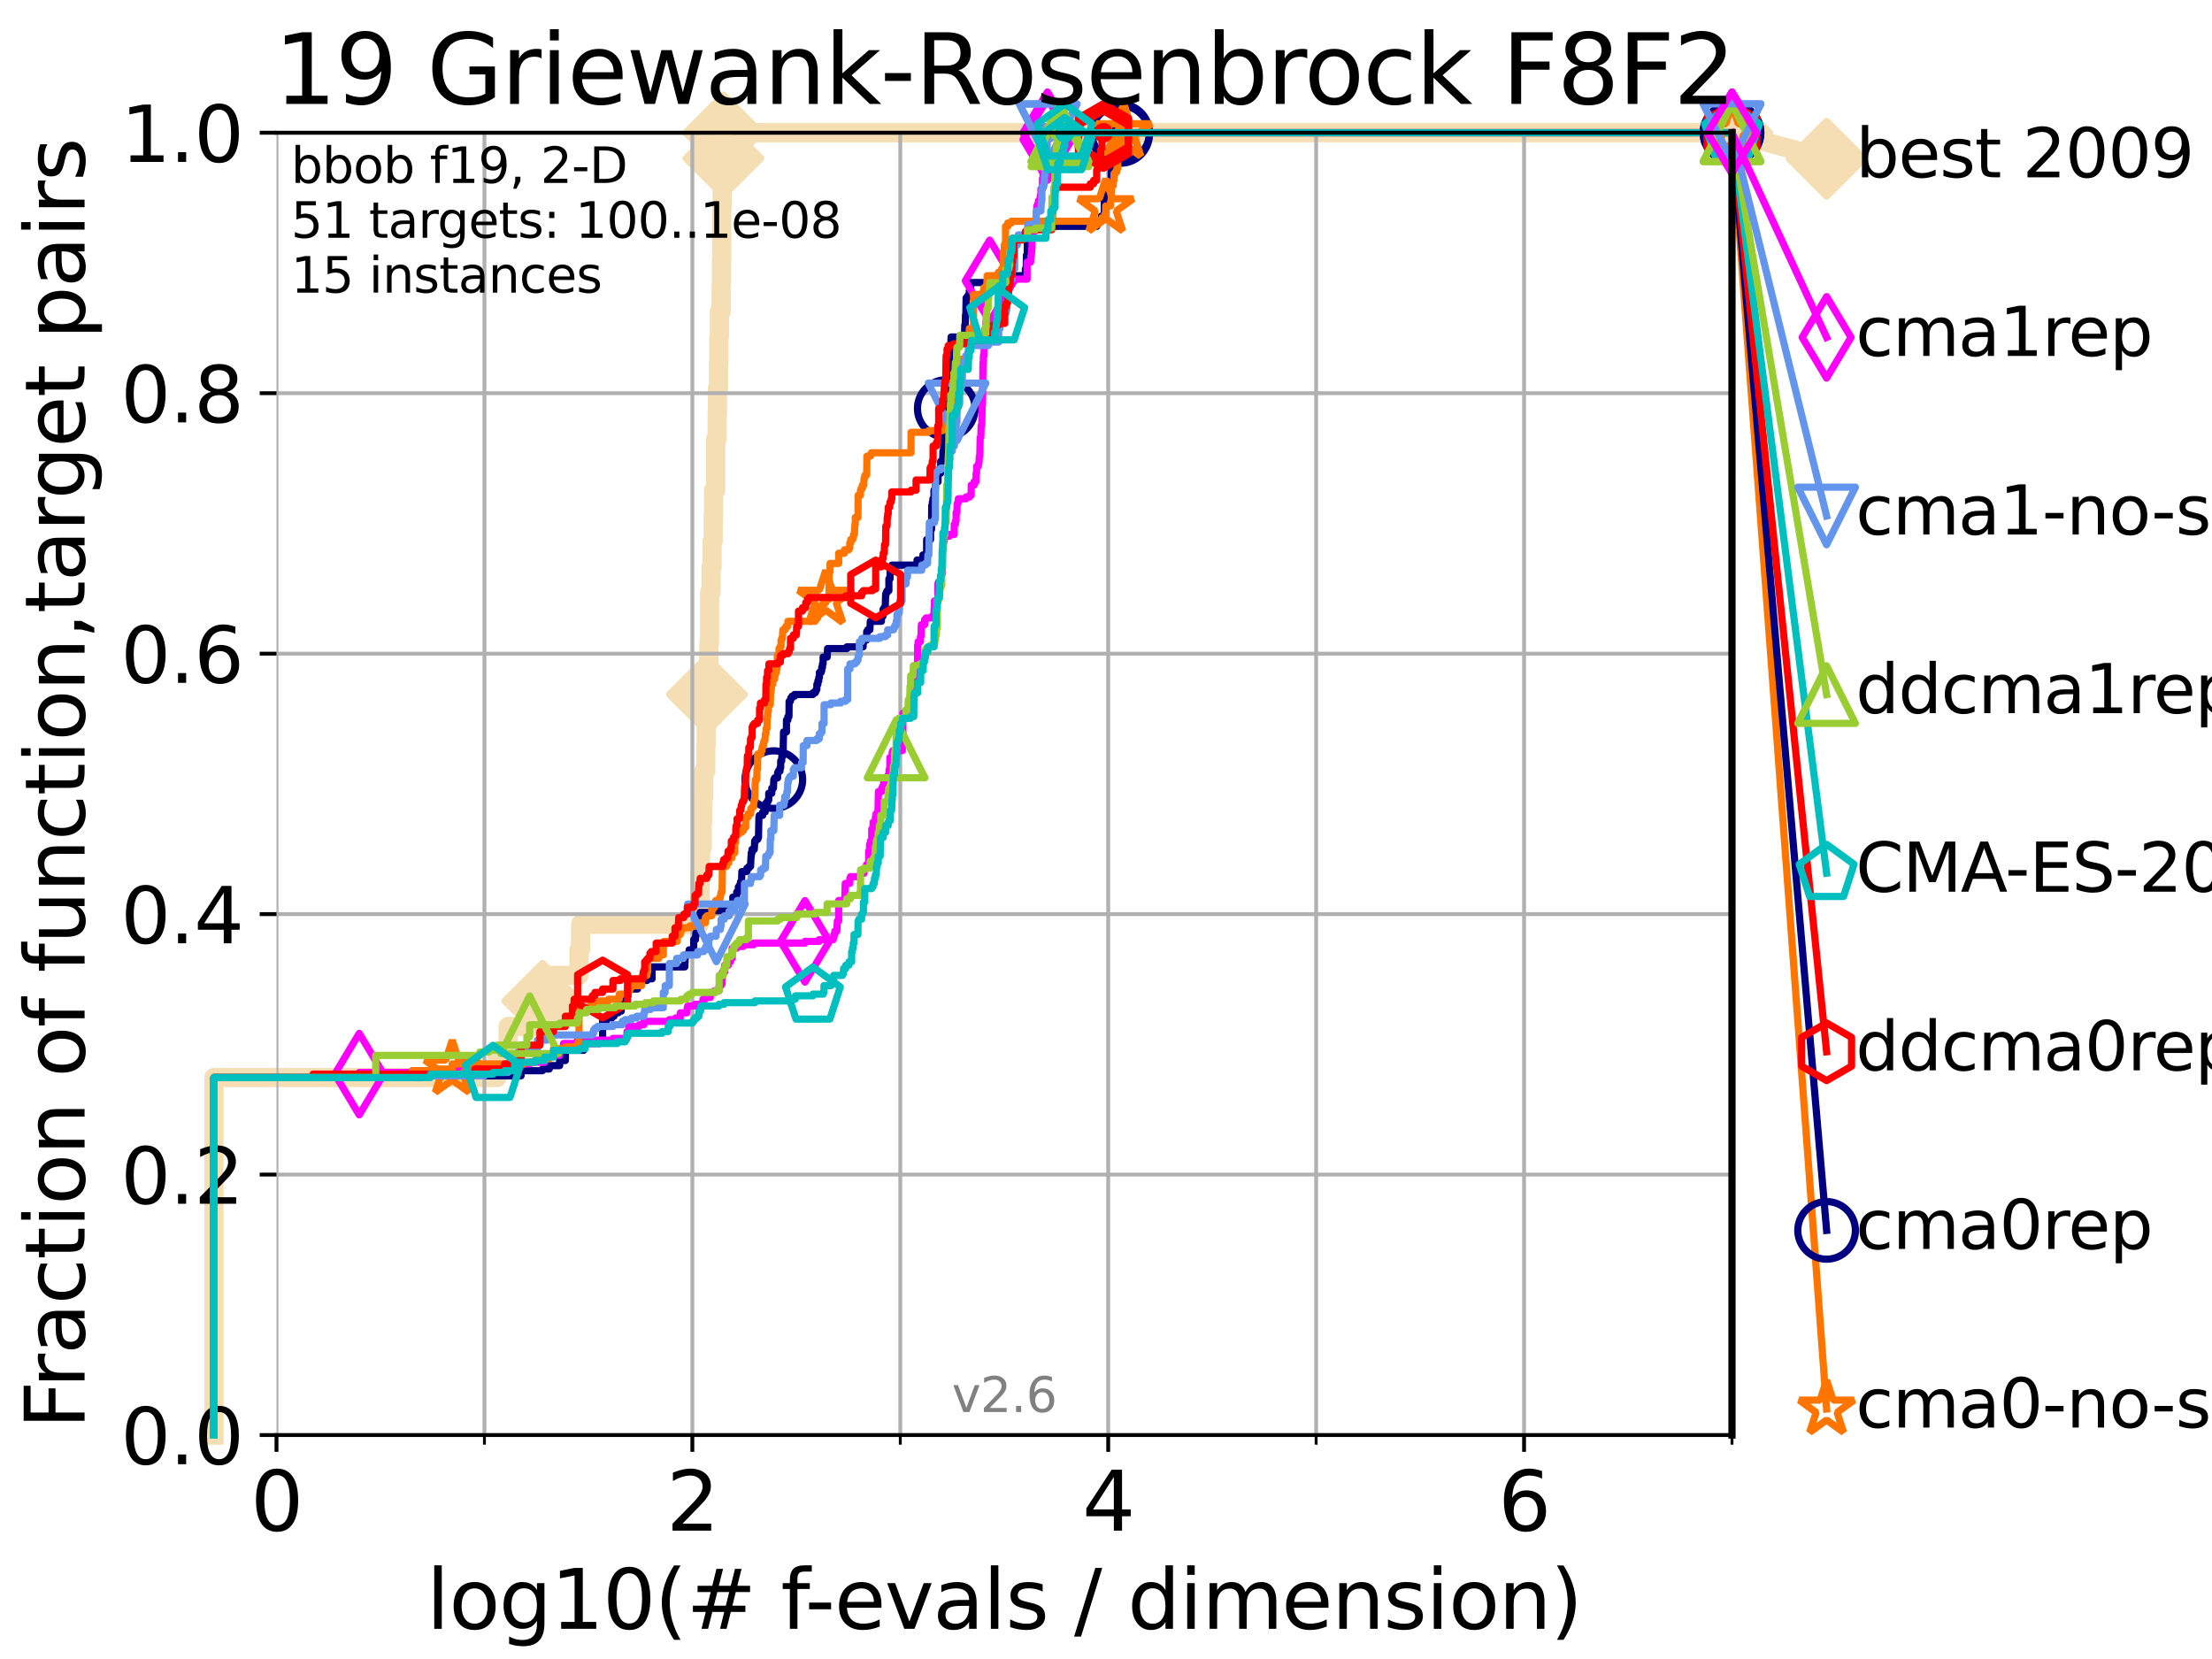 <?xml version="1.0" encoding="utf-8" standalone="no"?>
<!DOCTYPE svg PUBLIC "-//W3C//DTD SVG 1.1//EN"
  "http://www.w3.org/Graphics/SVG/1.1/DTD/svg11.dtd">
<svg xmlns:xlink="http://www.w3.org/1999/xlink" width="460.8pt" height="345.6pt" viewBox="0 0 460.8 345.6" xmlns="http://www.w3.org/2000/svg" version="1.1">
 <defs>
  <style type="text/css">*{stroke-linejoin: round; stroke-linecap: butt}</style>
 </defs>
 <g id="figure_1">
  <g id="patch_1">
   <path d="M 0 345.6 
L 460.8 345.6 
L 460.8 0 
L 0 0 
z
" style="fill: #ffffff"/>
  </g>
  <g id="axes_1">
   <g id="patch_2">
    <path d="M 57.6 298.944 
L 360.806 298.944 
L 360.806 27.648 
L 57.6 27.648 
z
" style="fill: #ffffff"/>
   </g>
   <g id="line2d_1">
    <path d="M 44.561 298.944 
L 44.561 224.471 
L 103.544 224.471 
L 103.544 219.151 
L 105.851 219.151 
L 105.851 213.832 
L 112.989 213.832 
L 112.989 208.512 
L 113.954 208.512 
L 113.954 203.192 
L 120.617 203.192 
L 120.617 197.873 
L 120.944 197.873 
L 120.944 192.553 
L 145.678 192.553 
L 145.678 187.234 
L 145.852 187.234 
L 145.852 181.914 
L 145.938 181.914 
L 145.938 176.595 
L 146.278 176.595 
L 146.278 171.275 
L 146.362 171.275 
L 146.362 165.956 
L 146.613 165.956 
L 146.613 160.636 
L 147.022 160.636 
L 147.022 155.317 
L 147.103 155.317 
L 147.103 149.997 
L 147.264 149.997 
L 147.264 144.678 
L 147.503 144.678 
L 147.503 139.358 
L 147.66 139.358 
L 147.66 134.039 
L 147.816 134.039 
L 147.816 123.4 
L 148.125 123.4 
L 148.125 118.08 
L 148.353 118.08 
L 148.353 112.76 
L 148.578 112.76 
L 148.578 107.441 
L 148.652 107.441 
L 148.652 102.121 
L 149.093 102.121 
L 149.093 91.482 
L 149.382 91.482 
L 149.382 86.163 
L 149.453 86.163 
L 149.453 80.843 
L 149.666 80.843 
L 149.666 75.524 
L 149.736 75.524 
L 149.736 70.204 
L 149.876 70.204 
L 149.876 64.885 
L 150.221 64.885 
L 150.221 59.565 
L 150.289 59.565 
L 150.289 54.246 
L 150.357 54.246 
L 150.357 43.607 
L 150.425 43.607 
L 150.425 38.287 
L 150.627 38.287 
L 150.627 32.968 
L 150.694 32.968 
L 150.694 27.648 
L 360.806 27.648 
" style="fill: none; stroke: #f5deb3; stroke-width: 4; stroke-linecap: square"/>
   </g>
   <g id="line2d_2">
    <defs>
     <path id="m52b945a77a" d="M -0 7.778 
L 7.778 0 
L 0 -7.778 
L -7.778 -0 
z
" style="stroke: #f5deb3; stroke-width: 1.5; stroke-linejoin: miter"/>
    </defs>
    <g>
     <use xlink:href="#m52b945a77a" x="112.989" y="208.512" style="fill: #f5deb3; stroke: #f5deb3; stroke-width: 1.5; stroke-linejoin: miter"/>
     <use xlink:href="#m52b945a77a" x="147.264" y="144.678" style="fill: #f5deb3; stroke: #f5deb3; stroke-width: 1.5; stroke-linejoin: miter"/>
     <use xlink:href="#m52b945a77a" x="150.694" y="32.968" style="fill: #f5deb3; stroke: #f5deb3; stroke-width: 1.5; stroke-linejoin: miter"/>
     <use xlink:href="#m52b945a77a" x="150.694" y="27.648" style="fill: #f5deb3; stroke: #f5deb3; stroke-width: 1.5; stroke-linejoin: miter"/>
     <use xlink:href="#m52b945a77a" x="150.694" y="27.648" style="fill: #f5deb3; stroke: #f5deb3; stroke-width: 1.5; stroke-linejoin: miter"/>
     <use xlink:href="#m52b945a77a" x="360.806" y="27.648" style="fill: #f5deb3; stroke: #f5deb3; stroke-width: 1.5; stroke-linejoin: miter"/>
    </g>
   </g>
   <g id="line2d_3">
    <path style="fill: none; stroke: #f5deb3; stroke-width: 4; stroke-linecap: square"/>
    <g/>
   </g>
   <g id="line2d_4">
    <path d="M 360.806 27.648 
L 380.515 33.074 
" style="fill: none; stroke: #f5deb3; stroke-width: 4; stroke-linecap: square"/>
    <g>
     <use xlink:href="#m52b945a77a" x="360.806" y="27.648" style="fill: #f5deb3; stroke: #f5deb3; stroke-width: 1.5; stroke-linejoin: miter"/>
     <use xlink:href="#m52b945a77a" x="380.515" y="33.074" style="fill: #f5deb3; stroke: #f5deb3; stroke-width: 1.5; stroke-linejoin: miter"/>
    </g>
   </g>
   <g id="matplotlib.axis_1">
    <g id="xtick_1">
     <g id="line2d_5">
      <path d="M 57.6 298.944 
L 57.6 27.648 
" clip-path="url(#p59c093c5a5)" style="fill: none; stroke: #b0b0b0; stroke-width: 0.8; stroke-linecap: square"/>
     </g>
     <g id="line2d_6">
      <defs>
       <path id="maf34e58841" d="M 0 0 
L 0 3.5 
" style="stroke: #000000; stroke-width: 0.8"/>
      </defs>
      <g>
       <use xlink:href="#maf34e58841" x="57.6" y="298.944" style="stroke: #000000; stroke-width: 0.8"/>
      </g>
     </g>
     <g id="text_1">
      <!-- 0 -->
      <g transform="translate(52.192 318.861)scale(0.17 -0.17)">
       <defs>
        <path id="DejaVuSans-30" d="M 2034 4250 
Q 1547 4250 1301 3770 
Q 1056 3291 1056 2328 
Q 1056 1369 1301 889 
Q 1547 409 2034 409 
Q 2525 409 2770 889 
Q 3016 1369 3016 2328 
Q 3016 3291 2770 3770 
Q 2525 4250 2034 4250 
z
M 2034 4750 
Q 2819 4750 3233 4129 
Q 3647 3509 3647 2328 
Q 3647 1150 3233 529 
Q 2819 -91 2034 -91 
Q 1250 -91 836 529 
Q 422 1150 422 2328 
Q 422 3509 836 4129 
Q 1250 4750 2034 4750 
z
" transform="scale(0.016)"/>
       </defs>
       <use xlink:href="#DejaVuSans-30"/>
      </g>
     </g>
    </g>
    <g id="xtick_2">
     <g id="line2d_7">
      <path d="M 144.23 298.944 
L 144.23 27.648 
" clip-path="url(#p59c093c5a5)" style="fill: none; stroke: #b0b0b0; stroke-width: 0.8; stroke-linecap: square"/>
     </g>
     <g id="line2d_8">
      <g>
       <use xlink:href="#maf34e58841" x="144.23" y="298.944" style="stroke: #000000; stroke-width: 0.8"/>
      </g>
     </g>
     <g id="text_2">
      <!-- 2 -->
      <g transform="translate(138.822 318.861)scale(0.17 -0.17)">
       <defs>
        <path id="DejaVuSans-32" d="M 1228 531 
L 3431 531 
L 3431 0 
L 469 0 
L 469 531 
Q 828 903 1448 1529 
Q 2069 2156 2228 2338 
Q 2531 2678 2651 2914 
Q 2772 3150 2772 3378 
Q 2772 3750 2511 3984 
Q 2250 4219 1831 4219 
Q 1534 4219 1204 4116 
Q 875 4013 500 3803 
L 500 4441 
Q 881 4594 1212 4672 
Q 1544 4750 1819 4750 
Q 2544 4750 2975 4387 
Q 3406 4025 3406 3419 
Q 3406 3131 3298 2873 
Q 3191 2616 2906 2266 
Q 2828 2175 2409 1742 
Q 1991 1309 1228 531 
z
" transform="scale(0.016)"/>
       </defs>
       <use xlink:href="#DejaVuSans-32"/>
      </g>
     </g>
    </g>
    <g id="xtick_3">
     <g id="line2d_9">
      <path d="M 230.861 298.944 
L 230.861 27.648 
" clip-path="url(#p59c093c5a5)" style="fill: none; stroke: #b0b0b0; stroke-width: 0.8; stroke-linecap: square"/>
     </g>
     <g id="line2d_10">
      <g>
       <use xlink:href="#maf34e58841" x="230.861" y="298.944" style="stroke: #000000; stroke-width: 0.8"/>
      </g>
     </g>
     <g id="text_3">
      <!-- 4 -->
      <g transform="translate(225.453 318.861)scale(0.17 -0.17)">
       <defs>
        <path id="DejaVuSans-34" d="M 2419 4116 
L 825 1625 
L 2419 1625 
L 2419 4116 
z
M 2253 4666 
L 3047 4666 
L 3047 1625 
L 3713 1625 
L 3713 1100 
L 3047 1100 
L 3047 0 
L 2419 0 
L 2419 1100 
L 313 1100 
L 313 1709 
L 2253 4666 
z
" transform="scale(0.016)"/>
       </defs>
       <use xlink:href="#DejaVuSans-34"/>
      </g>
     </g>
    </g>
    <g id="xtick_4">
     <g id="line2d_11">
      <path d="M 317.491 298.944 
L 317.491 27.648 
" clip-path="url(#p59c093c5a5)" style="fill: none; stroke: #b0b0b0; stroke-width: 0.8; stroke-linecap: square"/>
     </g>
     <g id="line2d_12">
      <g>
       <use xlink:href="#maf34e58841" x="317.491" y="298.944" style="stroke: #000000; stroke-width: 0.8"/>
      </g>
     </g>
     <g id="text_4">
      <!-- 6 -->
      <g transform="translate(312.083 318.861)scale(0.17 -0.17)">
       <defs>
        <path id="DejaVuSans-36" d="M 2113 2584 
Q 1688 2584 1439 2293 
Q 1191 2003 1191 1497 
Q 1191 994 1439 701 
Q 1688 409 2113 409 
Q 2538 409 2786 701 
Q 3034 994 3034 1497 
Q 3034 2003 2786 2293 
Q 2538 2584 2113 2584 
z
M 3366 4563 
L 3366 3988 
Q 3128 4100 2886 4159 
Q 2644 4219 2406 4219 
Q 1781 4219 1451 3797 
Q 1122 3375 1075 2522 
Q 1259 2794 1537 2939 
Q 1816 3084 2150 3084 
Q 2853 3084 3261 2657 
Q 3669 2231 3669 1497 
Q 3669 778 3244 343 
Q 2819 -91 2113 -91 
Q 1303 -91 875 529 
Q 447 1150 447 2328 
Q 447 3434 972 4092 
Q 1497 4750 2381 4750 
Q 2619 4750 2861 4703 
Q 3103 4656 3366 4563 
z
" transform="scale(0.016)"/>
       </defs>
       <use xlink:href="#DejaVuSans-36"/>
      </g>
     </g>
    </g>
    <g id="xtick_5">
     <g id="line2d_13">
      <path d="M 100.915 298.944 
L 100.915 27.648 
" clip-path="url(#p59c093c5a5)" style="fill: none; stroke: #b0b0b0; stroke-width: 0.8; stroke-linecap: square"/>
     </g>
     <g id="line2d_14">
      <defs>
       <path id="m632a7addbd" d="M 0 0 
L 0 2 
" style="stroke: #000000; stroke-width: 0.6"/>
      </defs>
      <g>
       <use xlink:href="#m632a7addbd" x="100.915" y="298.944" style="stroke: #000000; stroke-width: 0.6"/>
      </g>
     </g>
    </g>
    <g id="xtick_6">
     <g id="line2d_15">
      <path d="M 187.546 298.944 
L 187.546 27.648 
" clip-path="url(#p59c093c5a5)" style="fill: none; stroke: #b0b0b0; stroke-width: 0.8; stroke-linecap: square"/>
     </g>
     <g id="line2d_16">
      <g>
       <use xlink:href="#m632a7addbd" x="187.546" y="298.944" style="stroke: #000000; stroke-width: 0.6"/>
      </g>
     </g>
    </g>
    <g id="xtick_7">
     <g id="line2d_17">
      <path d="M 274.176 298.944 
L 274.176 27.648 
" clip-path="url(#p59c093c5a5)" style="fill: none; stroke: #b0b0b0; stroke-width: 0.8; stroke-linecap: square"/>
     </g>
     <g id="line2d_18">
      <g>
       <use xlink:href="#m632a7addbd" x="274.176" y="298.944" style="stroke: #000000; stroke-width: 0.6"/>
      </g>
     </g>
    </g>
    <g id="xtick_8">
     <g id="line2d_19">
      <path d="M 360.806 298.944 
L 360.806 27.648 
" clip-path="url(#p59c093c5a5)" style="fill: none; stroke: #b0b0b0; stroke-width: 0.8; stroke-linecap: square"/>
     </g>
     <g id="line2d_20">
      <g>
       <use xlink:href="#m632a7addbd" x="360.806" y="298.944" style="stroke: #000000; stroke-width: 0.6"/>
      </g>
     </g>
    </g>
    <g id="text_5">
     <!-- log10(# f-evals / dimension) -->
     <g transform="translate(88.823 339.314)scale(0.17 -0.17)">
      <defs>
       <path id="DejaVuSans-6c" d="M 603 4863 
L 1178 4863 
L 1178 0 
L 603 0 
L 603 4863 
z
" transform="scale(0.016)"/>
       <path id="DejaVuSans-6f" d="M 1959 3097 
Q 1497 3097 1228 2736 
Q 959 2375 959 1747 
Q 959 1119 1226 758 
Q 1494 397 1959 397 
Q 2419 397 2687 759 
Q 2956 1122 2956 1747 
Q 2956 2369 2687 2733 
Q 2419 3097 1959 3097 
z
M 1959 3584 
Q 2709 3584 3137 3096 
Q 3566 2609 3566 1747 
Q 3566 888 3137 398 
Q 2709 -91 1959 -91 
Q 1206 -91 779 398 
Q 353 888 353 1747 
Q 353 2609 779 3096 
Q 1206 3584 1959 3584 
z
" transform="scale(0.016)"/>
       <path id="DejaVuSans-67" d="M 2906 1791 
Q 2906 2416 2648 2759 
Q 2391 3103 1925 3103 
Q 1463 3103 1205 2759 
Q 947 2416 947 1791 
Q 947 1169 1205 825 
Q 1463 481 1925 481 
Q 2391 481 2648 825 
Q 2906 1169 2906 1791 
z
M 3481 434 
Q 3481 -459 3084 -895 
Q 2688 -1331 1869 -1331 
Q 1566 -1331 1297 -1286 
Q 1028 -1241 775 -1147 
L 775 -588 
Q 1028 -725 1275 -790 
Q 1522 -856 1778 -856 
Q 2344 -856 2625 -561 
Q 2906 -266 2906 331 
L 2906 616 
Q 2728 306 2450 153 
Q 2172 0 1784 0 
Q 1141 0 747 490 
Q 353 981 353 1791 
Q 353 2603 747 3093 
Q 1141 3584 1784 3584 
Q 2172 3584 2450 3431 
Q 2728 3278 2906 2969 
L 2906 3500 
L 3481 3500 
L 3481 434 
z
" transform="scale(0.016)"/>
       <path id="DejaVuSans-31" d="M 794 531 
L 1825 531 
L 1825 4091 
L 703 3866 
L 703 4441 
L 1819 4666 
L 2450 4666 
L 2450 531 
L 3481 531 
L 3481 0 
L 794 0 
L 794 531 
z
" transform="scale(0.016)"/>
       <path id="DejaVuSans-28" d="M 1984 4856 
Q 1566 4138 1362 3434 
Q 1159 2731 1159 2009 
Q 1159 1288 1364 580 
Q 1569 -128 1984 -844 
L 1484 -844 
Q 1016 -109 783 600 
Q 550 1309 550 2009 
Q 550 2706 781 3412 
Q 1013 4119 1484 4856 
L 1984 4856 
z
" transform="scale(0.016)"/>
       <path id="DejaVuSans-23" d="M 3272 2816 
L 2363 2816 
L 2100 1772 
L 3016 1772 
L 3272 2816 
z
M 2803 4594 
L 2478 3297 
L 3391 3297 
L 3719 4594 
L 4219 4594 
L 3897 3297 
L 4872 3297 
L 4872 2816 
L 3775 2816 
L 3519 1772 
L 4513 1772 
L 4513 1294 
L 3397 1294 
L 3072 0 
L 2572 0 
L 2894 1294 
L 1978 1294 
L 1656 0 
L 1153 0 
L 1478 1294 
L 494 1294 
L 494 1772 
L 1594 1772 
L 1856 2816 
L 850 2816 
L 850 3297 
L 1978 3297 
L 2297 4594 
L 2803 4594 
z
" transform="scale(0.016)"/>
       <path id="DejaVuSans-20" transform="scale(0.016)"/>
       <path id="DejaVuSans-66" d="M 2375 4863 
L 2375 4384 
L 1825 4384 
Q 1516 4384 1395 4259 
Q 1275 4134 1275 3809 
L 1275 3500 
L 2222 3500 
L 2222 3053 
L 1275 3053 
L 1275 0 
L 697 0 
L 697 3053 
L 147 3053 
L 147 3500 
L 697 3500 
L 697 3744 
Q 697 4328 969 4595 
Q 1241 4863 1831 4863 
L 2375 4863 
z
" transform="scale(0.016)"/>
       <path id="DejaVuSans-2d" d="M 313 2009 
L 1997 2009 
L 1997 1497 
L 313 1497 
L 313 2009 
z
" transform="scale(0.016)"/>
       <path id="DejaVuSans-65" d="M 3597 1894 
L 3597 1613 
L 953 1613 
Q 991 1019 1311 708 
Q 1631 397 2203 397 
Q 2534 397 2845 478 
Q 3156 559 3463 722 
L 3463 178 
Q 3153 47 2828 -22 
Q 2503 -91 2169 -91 
Q 1331 -91 842 396 
Q 353 884 353 1716 
Q 353 2575 817 3079 
Q 1281 3584 2069 3584 
Q 2775 3584 3186 3129 
Q 3597 2675 3597 1894 
z
M 3022 2063 
Q 3016 2534 2758 2815 
Q 2500 3097 2075 3097 
Q 1594 3097 1305 2825 
Q 1016 2553 972 2059 
L 3022 2063 
z
" transform="scale(0.016)"/>
       <path id="DejaVuSans-76" d="M 191 3500 
L 800 3500 
L 1894 563 
L 2988 3500 
L 3597 3500 
L 2284 0 
L 1503 0 
L 191 3500 
z
" transform="scale(0.016)"/>
       <path id="DejaVuSans-61" d="M 2194 1759 
Q 1497 1759 1228 1600 
Q 959 1441 959 1056 
Q 959 750 1161 570 
Q 1363 391 1709 391 
Q 2188 391 2477 730 
Q 2766 1069 2766 1631 
L 2766 1759 
L 2194 1759 
z
M 3341 1997 
L 3341 0 
L 2766 0 
L 2766 531 
Q 2569 213 2275 61 
Q 1981 -91 1556 -91 
Q 1019 -91 701 211 
Q 384 513 384 1019 
Q 384 1609 779 1909 
Q 1175 2209 1959 2209 
L 2766 2209 
L 2766 2266 
Q 2766 2663 2505 2880 
Q 2244 3097 1772 3097 
Q 1472 3097 1187 3025 
Q 903 2953 641 2809 
L 641 3341 
Q 956 3463 1253 3523 
Q 1550 3584 1831 3584 
Q 2591 3584 2966 3190 
Q 3341 2797 3341 1997 
z
" transform="scale(0.016)"/>
       <path id="DejaVuSans-73" d="M 2834 3397 
L 2834 2853 
Q 2591 2978 2328 3040 
Q 2066 3103 1784 3103 
Q 1356 3103 1142 2972 
Q 928 2841 928 2578 
Q 928 2378 1081 2264 
Q 1234 2150 1697 2047 
L 1894 2003 
Q 2506 1872 2764 1633 
Q 3022 1394 3022 966 
Q 3022 478 2636 193 
Q 2250 -91 1575 -91 
Q 1294 -91 989 -36 
Q 684 19 347 128 
L 347 722 
Q 666 556 975 473 
Q 1284 391 1588 391 
Q 1994 391 2212 530 
Q 2431 669 2431 922 
Q 2431 1156 2273 1281 
Q 2116 1406 1581 1522 
L 1381 1569 
Q 847 1681 609 1914 
Q 372 2147 372 2553 
Q 372 3047 722 3315 
Q 1072 3584 1716 3584 
Q 2034 3584 2315 3537 
Q 2597 3491 2834 3397 
z
" transform="scale(0.016)"/>
       <path id="DejaVuSans-2f" d="M 1625 4666 
L 2156 4666 
L 531 -594 
L 0 -594 
L 1625 4666 
z
" transform="scale(0.016)"/>
       <path id="DejaVuSans-64" d="M 2906 2969 
L 2906 4863 
L 3481 4863 
L 3481 0 
L 2906 0 
L 2906 525 
Q 2725 213 2448 61 
Q 2172 -91 1784 -91 
Q 1150 -91 751 415 
Q 353 922 353 1747 
Q 353 2572 751 3078 
Q 1150 3584 1784 3584 
Q 2172 3584 2448 3432 
Q 2725 3281 2906 2969 
z
M 947 1747 
Q 947 1113 1208 752 
Q 1469 391 1925 391 
Q 2381 391 2643 752 
Q 2906 1113 2906 1747 
Q 2906 2381 2643 2742 
Q 2381 3103 1925 3103 
Q 1469 3103 1208 2742 
Q 947 2381 947 1747 
z
" transform="scale(0.016)"/>
       <path id="DejaVuSans-69" d="M 603 3500 
L 1178 3500 
L 1178 0 
L 603 0 
L 603 3500 
z
M 603 4863 
L 1178 4863 
L 1178 4134 
L 603 4134 
L 603 4863 
z
" transform="scale(0.016)"/>
       <path id="DejaVuSans-6d" d="M 3328 2828 
Q 3544 3216 3844 3400 
Q 4144 3584 4550 3584 
Q 5097 3584 5394 3201 
Q 5691 2819 5691 2113 
L 5691 0 
L 5113 0 
L 5113 2094 
Q 5113 2597 4934 2840 
Q 4756 3084 4391 3084 
Q 3944 3084 3684 2787 
Q 3425 2491 3425 1978 
L 3425 0 
L 2847 0 
L 2847 2094 
Q 2847 2600 2669 2842 
Q 2491 3084 2119 3084 
Q 1678 3084 1418 2786 
Q 1159 2488 1159 1978 
L 1159 0 
L 581 0 
L 581 3500 
L 1159 3500 
L 1159 2956 
Q 1356 3278 1631 3431 
Q 1906 3584 2284 3584 
Q 2666 3584 2933 3390 
Q 3200 3197 3328 2828 
z
" transform="scale(0.016)"/>
       <path id="DejaVuSans-6e" d="M 3513 2113 
L 3513 0 
L 2938 0 
L 2938 2094 
Q 2938 2591 2744 2837 
Q 2550 3084 2163 3084 
Q 1697 3084 1428 2787 
Q 1159 2491 1159 1978 
L 1159 0 
L 581 0 
L 581 3500 
L 1159 3500 
L 1159 2956 
Q 1366 3272 1645 3428 
Q 1925 3584 2291 3584 
Q 2894 3584 3203 3211 
Q 3513 2838 3513 2113 
z
" transform="scale(0.016)"/>
       <path id="DejaVuSans-29" d="M 513 4856 
L 1013 4856 
Q 1481 4119 1714 3412 
Q 1947 2706 1947 2009 
Q 1947 1309 1714 600 
Q 1481 -109 1013 -844 
L 513 -844 
Q 928 -128 1133 580 
Q 1338 1288 1338 2009 
Q 1338 2731 1133 3434 
Q 928 4138 513 4856 
z
" transform="scale(0.016)"/>
      </defs>
      <use xlink:href="#DejaVuSans-6c"/>
      <use xlink:href="#DejaVuSans-6f" x="27.783"/>
      <use xlink:href="#DejaVuSans-67" x="88.965"/>
      <use xlink:href="#DejaVuSans-31" x="152.441"/>
      <use xlink:href="#DejaVuSans-30" x="216.064"/>
      <use xlink:href="#DejaVuSans-28" x="279.688"/>
      <use xlink:href="#DejaVuSans-23" x="318.701"/>
      <use xlink:href="#DejaVuSans-20" x="402.49"/>
      <use xlink:href="#DejaVuSans-66" x="434.277"/>
      <use xlink:href="#DejaVuSans-2d" x="463.982"/>
      <use xlink:href="#DejaVuSans-65" x="500.066"/>
      <use xlink:href="#DejaVuSans-76" x="561.59"/>
      <use xlink:href="#DejaVuSans-61" x="620.77"/>
      <use xlink:href="#DejaVuSans-6c" x="682.049"/>
      <use xlink:href="#DejaVuSans-73" x="709.832"/>
      <use xlink:href="#DejaVuSans-20" x="761.932"/>
      <use xlink:href="#DejaVuSans-2f" x="793.719"/>
      <use xlink:href="#DejaVuSans-20" x="827.41"/>
      <use xlink:href="#DejaVuSans-64" x="859.197"/>
      <use xlink:href="#DejaVuSans-69" x="922.674"/>
      <use xlink:href="#DejaVuSans-6d" x="950.457"/>
      <use xlink:href="#DejaVuSans-65" x="1047.869"/>
      <use xlink:href="#DejaVuSans-6e" x="1109.393"/>
      <use xlink:href="#DejaVuSans-73" x="1172.771"/>
      <use xlink:href="#DejaVuSans-69" x="1224.871"/>
      <use xlink:href="#DejaVuSans-6f" x="1252.654"/>
      <use xlink:href="#DejaVuSans-6e" x="1313.836"/>
      <use xlink:href="#DejaVuSans-29" x="1377.215"/>
     </g>
    </g>
   </g>
   <g id="matplotlib.axis_2">
    <g id="ytick_1">
     <g id="line2d_21">
      <path d="M 57.6 298.944 
L 360.806 298.944 
" clip-path="url(#p59c093c5a5)" style="fill: none; stroke: #b0b0b0; stroke-width: 0.8; stroke-linecap: square"/>
     </g>
     <g id="line2d_22">
      <defs>
       <path id="mcc82a23c4c" d="M 0 0 
L -3.5 0 
" style="stroke: #000000; stroke-width: 0.8"/>
      </defs>
      <g>
       <use xlink:href="#mcc82a23c4c" x="57.6" y="298.944" style="stroke: #000000; stroke-width: 0.8"/>
      </g>
     </g>
     <g id="text_6">
      <!-- 0.0 -->
      <g transform="translate(25.155 305.023)scale(0.16 -0.16)">
       <defs>
        <path id="DejaVuSans-2e" d="M 684 794 
L 1344 794 
L 1344 0 
L 684 0 
L 684 794 
z
" transform="scale(0.016)"/>
       </defs>
       <use xlink:href="#DejaVuSans-30"/>
       <use xlink:href="#DejaVuSans-2e" x="63.623"/>
       <use xlink:href="#DejaVuSans-30" x="95.41"/>
      </g>
     </g>
    </g>
    <g id="ytick_2">
     <g id="line2d_23">
      <path d="M 57.6 244.685 
L 360.806 244.685 
" clip-path="url(#p59c093c5a5)" style="fill: none; stroke: #b0b0b0; stroke-width: 0.8; stroke-linecap: square"/>
     </g>
     <g id="line2d_24">
      <g>
       <use xlink:href="#mcc82a23c4c" x="57.6" y="244.685" style="stroke: #000000; stroke-width: 0.8"/>
      </g>
     </g>
     <g id="text_7">
      <!-- 0.2 -->
      <g transform="translate(25.155 250.764)scale(0.16 -0.16)">
       <use xlink:href="#DejaVuSans-30"/>
       <use xlink:href="#DejaVuSans-2e" x="63.623"/>
       <use xlink:href="#DejaVuSans-32" x="95.41"/>
      </g>
     </g>
    </g>
    <g id="ytick_3">
     <g id="line2d_25">
      <path d="M 57.6 190.426 
L 360.806 190.426 
" clip-path="url(#p59c093c5a5)" style="fill: none; stroke: #b0b0b0; stroke-width: 0.8; stroke-linecap: square"/>
     </g>
     <g id="line2d_26">
      <g>
       <use xlink:href="#mcc82a23c4c" x="57.6" y="190.426" style="stroke: #000000; stroke-width: 0.8"/>
      </g>
     </g>
     <g id="text_8">
      <!-- 0.4 -->
      <g transform="translate(25.155 196.504)scale(0.16 -0.16)">
       <use xlink:href="#DejaVuSans-30"/>
       <use xlink:href="#DejaVuSans-2e" x="63.623"/>
       <use xlink:href="#DejaVuSans-34" x="95.41"/>
      </g>
     </g>
    </g>
    <g id="ytick_4">
     <g id="line2d_27">
      <path d="M 57.6 136.166 
L 360.806 136.166 
" clip-path="url(#p59c093c5a5)" style="fill: none; stroke: #b0b0b0; stroke-width: 0.8; stroke-linecap: square"/>
     </g>
     <g id="line2d_28">
      <g>
       <use xlink:href="#mcc82a23c4c" x="57.6" y="136.166" style="stroke: #000000; stroke-width: 0.8"/>
      </g>
     </g>
     <g id="text_9">
      <!-- 0.6 -->
      <g transform="translate(25.155 142.245)scale(0.16 -0.16)">
       <use xlink:href="#DejaVuSans-30"/>
       <use xlink:href="#DejaVuSans-2e" x="63.623"/>
       <use xlink:href="#DejaVuSans-36" x="95.41"/>
      </g>
     </g>
    </g>
    <g id="ytick_5">
     <g id="line2d_29">
      <path d="M 57.6 81.907 
L 360.806 81.907 
" clip-path="url(#p59c093c5a5)" style="fill: none; stroke: #b0b0b0; stroke-width: 0.8; stroke-linecap: square"/>
     </g>
     <g id="line2d_30">
      <g>
       <use xlink:href="#mcc82a23c4c" x="57.6" y="81.907" style="stroke: #000000; stroke-width: 0.8"/>
      </g>
     </g>
     <g id="text_10">
      <!-- 0.8 -->
      <g transform="translate(25.155 87.986)scale(0.16 -0.16)">
       <defs>
        <path id="DejaVuSans-38" d="M 2034 2216 
Q 1584 2216 1326 1975 
Q 1069 1734 1069 1313 
Q 1069 891 1326 650 
Q 1584 409 2034 409 
Q 2484 409 2743 651 
Q 3003 894 3003 1313 
Q 3003 1734 2745 1975 
Q 2488 2216 2034 2216 
z
M 1403 2484 
Q 997 2584 770 2862 
Q 544 3141 544 3541 
Q 544 4100 942 4425 
Q 1341 4750 2034 4750 
Q 2731 4750 3128 4425 
Q 3525 4100 3525 3541 
Q 3525 3141 3298 2862 
Q 3072 2584 2669 2484 
Q 3125 2378 3379 2068 
Q 3634 1759 3634 1313 
Q 3634 634 3220 271 
Q 2806 -91 2034 -91 
Q 1263 -91 848 271 
Q 434 634 434 1313 
Q 434 1759 690 2068 
Q 947 2378 1403 2484 
z
M 1172 3481 
Q 1172 3119 1398 2916 
Q 1625 2713 2034 2713 
Q 2441 2713 2670 2916 
Q 2900 3119 2900 3481 
Q 2900 3844 2670 4047 
Q 2441 4250 2034 4250 
Q 1625 4250 1398 4047 
Q 1172 3844 1172 3481 
z
" transform="scale(0.016)"/>
       </defs>
       <use xlink:href="#DejaVuSans-30"/>
       <use xlink:href="#DejaVuSans-2e" x="63.623"/>
       <use xlink:href="#DejaVuSans-38" x="95.41"/>
      </g>
     </g>
    </g>
    <g id="ytick_6">
     <g id="line2d_31">
      <path d="M 57.6 27.648 
L 360.806 27.648 
" clip-path="url(#p59c093c5a5)" style="fill: none; stroke: #b0b0b0; stroke-width: 0.8; stroke-linecap: square"/>
     </g>
     <g id="line2d_32">
      <g>
       <use xlink:href="#mcc82a23c4c" x="57.6" y="27.648" style="stroke: #000000; stroke-width: 0.8"/>
      </g>
     </g>
     <g id="text_11">
      <!-- 1.0 -->
      <g transform="translate(25.155 33.727)scale(0.16 -0.16)">
       <use xlink:href="#DejaVuSans-31"/>
       <use xlink:href="#DejaVuSans-2e" x="63.623"/>
       <use xlink:href="#DejaVuSans-30" x="95.41"/>
      </g>
     </g>
    </g>
    <g id="text_12">
     <!-- Fraction of function,target pairs -->
     <g transform="translate(17.62 297.681)rotate(-90)scale(0.17 -0.17)">
      <defs>
       <path id="DejaVuSans-46" d="M 628 4666 
L 3309 4666 
L 3309 4134 
L 1259 4134 
L 1259 2759 
L 3109 2759 
L 3109 2228 
L 1259 2228 
L 1259 0 
L 628 0 
L 628 4666 
z
" transform="scale(0.016)"/>
       <path id="DejaVuSans-72" d="M 2631 2963 
Q 2534 3019 2420 3045 
Q 2306 3072 2169 3072 
Q 1681 3072 1420 2755 
Q 1159 2438 1159 1844 
L 1159 0 
L 581 0 
L 581 3500 
L 1159 3500 
L 1159 2956 
Q 1341 3275 1631 3429 
Q 1922 3584 2338 3584 
Q 2397 3584 2469 3576 
Q 2541 3569 2628 3553 
L 2631 2963 
z
" transform="scale(0.016)"/>
       <path id="DejaVuSans-63" d="M 3122 3366 
L 3122 2828 
Q 2878 2963 2633 3030 
Q 2388 3097 2138 3097 
Q 1578 3097 1268 2742 
Q 959 2388 959 1747 
Q 959 1106 1268 751 
Q 1578 397 2138 397 
Q 2388 397 2633 464 
Q 2878 531 3122 666 
L 3122 134 
Q 2881 22 2623 -34 
Q 2366 -91 2075 -91 
Q 1284 -91 818 406 
Q 353 903 353 1747 
Q 353 2603 823 3093 
Q 1294 3584 2113 3584 
Q 2378 3584 2631 3529 
Q 2884 3475 3122 3366 
z
" transform="scale(0.016)"/>
       <path id="DejaVuSans-74" d="M 1172 4494 
L 1172 3500 
L 2356 3500 
L 2356 3053 
L 1172 3053 
L 1172 1153 
Q 1172 725 1289 603 
Q 1406 481 1766 481 
L 2356 481 
L 2356 0 
L 1766 0 
Q 1100 0 847 248 
Q 594 497 594 1153 
L 594 3053 
L 172 3053 
L 172 3500 
L 594 3500 
L 594 4494 
L 1172 4494 
z
" transform="scale(0.016)"/>
       <path id="DejaVuSans-75" d="M 544 1381 
L 544 3500 
L 1119 3500 
L 1119 1403 
Q 1119 906 1312 657 
Q 1506 409 1894 409 
Q 2359 409 2629 706 
Q 2900 1003 2900 1516 
L 2900 3500 
L 3475 3500 
L 3475 0 
L 2900 0 
L 2900 538 
Q 2691 219 2414 64 
Q 2138 -91 1772 -91 
Q 1169 -91 856 284 
Q 544 659 544 1381 
z
M 1991 3584 
L 1991 3584 
z
" transform="scale(0.016)"/>
       <path id="DejaVuSans-2c" d="M 750 794 
L 1409 794 
L 1409 256 
L 897 -744 
L 494 -744 
L 750 256 
L 750 794 
z
" transform="scale(0.016)"/>
       <path id="DejaVuSans-70" d="M 1159 525 
L 1159 -1331 
L 581 -1331 
L 581 3500 
L 1159 3500 
L 1159 2969 
Q 1341 3281 1617 3432 
Q 1894 3584 2278 3584 
Q 2916 3584 3314 3078 
Q 3713 2572 3713 1747 
Q 3713 922 3314 415 
Q 2916 -91 2278 -91 
Q 1894 -91 1617 61 
Q 1341 213 1159 525 
z
M 3116 1747 
Q 3116 2381 2855 2742 
Q 2594 3103 2138 3103 
Q 1681 3103 1420 2742 
Q 1159 2381 1159 1747 
Q 1159 1113 1420 752 
Q 1681 391 2138 391 
Q 2594 391 2855 752 
Q 3116 1113 3116 1747 
z
" transform="scale(0.016)"/>
      </defs>
      <use xlink:href="#DejaVuSans-46"/>
      <use xlink:href="#DejaVuSans-72" x="50.27"/>
      <use xlink:href="#DejaVuSans-61" x="91.383"/>
      <use xlink:href="#DejaVuSans-63" x="152.662"/>
      <use xlink:href="#DejaVuSans-74" x="207.643"/>
      <use xlink:href="#DejaVuSans-69" x="246.852"/>
      <use xlink:href="#DejaVuSans-6f" x="274.635"/>
      <use xlink:href="#DejaVuSans-6e" x="335.816"/>
      <use xlink:href="#DejaVuSans-20" x="399.195"/>
      <use xlink:href="#DejaVuSans-6f" x="430.982"/>
      <use xlink:href="#DejaVuSans-66" x="492.164"/>
      <use xlink:href="#DejaVuSans-20" x="527.369"/>
      <use xlink:href="#DejaVuSans-66" x="559.156"/>
      <use xlink:href="#DejaVuSans-75" x="594.361"/>
      <use xlink:href="#DejaVuSans-6e" x="657.74"/>
      <use xlink:href="#DejaVuSans-63" x="721.119"/>
      <use xlink:href="#DejaVuSans-74" x="776.1"/>
      <use xlink:href="#DejaVuSans-69" x="815.309"/>
      <use xlink:href="#DejaVuSans-6f" x="843.092"/>
      <use xlink:href="#DejaVuSans-6e" x="904.273"/>
      <use xlink:href="#DejaVuSans-2c" x="967.652"/>
      <use xlink:href="#DejaVuSans-74" x="999.439"/>
      <use xlink:href="#DejaVuSans-61" x="1038.648"/>
      <use xlink:href="#DejaVuSans-72" x="1099.928"/>
      <use xlink:href="#DejaVuSans-67" x="1139.291"/>
      <use xlink:href="#DejaVuSans-65" x="1202.768"/>
      <use xlink:href="#DejaVuSans-74" x="1264.291"/>
      <use xlink:href="#DejaVuSans-20" x="1303.5"/>
      <use xlink:href="#DejaVuSans-70" x="1335.287"/>
      <use xlink:href="#DejaVuSans-61" x="1398.764"/>
      <use xlink:href="#DejaVuSans-69" x="1460.043"/>
      <use xlink:href="#DejaVuSans-72" x="1487.826"/>
      <use xlink:href="#DejaVuSans-73" x="1528.939"/>
     </g>
    </g>
   </g>
   <g id="line2d_33">
    <defs>
     <path id="m61b020eda6" d="M 0 1.5 
C 0.398 1.5 0.779 1.342 1.061 1.061 
C 1.342 0.779 1.5 0.398 1.5 0 
C 1.5 -0.398 1.342 -0.779 1.061 -1.061 
C 0.779 -1.342 0.398 -1.5 0 -1.5 
C -0.398 -1.5 -0.779 -1.342 -1.061 -1.061 
C -1.342 -0.779 -1.5 -0.398 -1.5 0 
C -1.5 0.398 -1.342 0.779 -1.061 1.061 
C -0.779 1.342 -0.398 1.5 0 1.5 
z
" style="stroke: #f5deb3"/>
    </defs>
    <g>
     <use xlink:href="#m61b020eda6" x="150.694" y="27.648" style="fill: #f5deb3; stroke: #f5deb3"/>
     <use xlink:href="#m61b020eda6" x="150.694" y="27.648" style="fill: #f5deb3; stroke: #f5deb3"/>
    </g>
   </g>
   <g id="line2d_34">
    <defs>
     <path id="mb4ecb6a2d8" d="M 0 1.5 
C 0.398 1.5 0.779 1.342 1.061 1.061 
C 1.342 0.779 1.5 0.398 1.5 0 
C 1.5 -0.398 1.342 -0.779 1.061 -1.061 
C 0.779 -1.342 0.398 -1.5 0 -1.5 
C -0.398 -1.5 -0.779 -1.342 -1.061 -1.061 
C -1.342 -0.779 -1.5 -0.398 -1.5 0 
C -1.5 0.398 -1.342 0.779 -1.061 1.061 
C -0.779 1.342 -0.398 1.5 0 1.5 
z
" style="stroke: #000080"/>
    </defs>
    <g>
     <use xlink:href="#mb4ecb6a2d8" x="233.439" y="27.648" style="fill: #000080; stroke: #000080"/>
     <use xlink:href="#mb4ecb6a2d8" x="233.439" y="27.648" style="fill: #000080; stroke: #000080"/>
    </g>
   </g>
   <g id="line2d_35">
    <path d="M 44.561 298.944 
L 44.561 224.471 
L 87.876 224.471 
L 87.876 224.116 
L 108.543 224.116 
L 108.543 223.052 
L 112.989 223.052 
L 112.989 222.697 
L 114.419 222.697 
L 114.419 221.988 
L 116.584 221.988 
L 116.584 220.924 
L 117.772 220.924 
L 117.772 218.796 
L 121.582 218.796 
L 121.582 217.378 
L 125.012 217.378 
L 125.012 217.023 
L 125.527 217.023 
L 125.527 212.768 
L 126.275 212.768 
L 126.275 212.058 
L 127.458 212.058 
L 127.458 211.704 
L 127.911 211.704 
L 127.911 210.994 
L 128.786 210.994 
L 128.786 210.64 
L 129.417 210.64 
L 129.417 208.512 
L 129.623 208.512 
L 129.623 207.803 
L 130.027 207.803 
L 130.027 207.448 
L 130.811 207.448 
L 130.811 206.03 
L 132.812 206.03 
L 132.812 204.256 
L 134.777 204.256 
L 134.777 203.902 
L 135.835 203.902 
L 135.835 201.419 
L 142.662 201.419 
L 142.764 198.937 
L 143.364 198.937 
L 143.364 198.582 
L 143.56 198.582 
L 143.56 197.873 
L 144.51 197.873 
L 144.51 195.745 
L 144.878 195.745 
L 144.968 194.327 
L 145.852 194.327 
L 145.852 190.071 
L 148.353 190.071 
L 148.353 189.716 
L 150.493 189.716 
L 150.493 188.652 
L 152.656 188.652 
L 152.656 186.879 
L 153.421 186.879 
L 153.479 185.815 
L 153.821 185.815 
L 153.821 184.751 
L 154.046 184.751 
L 154.046 184.397 
L 154.268 184.397 
L 154.268 183.688 
L 154.487 183.688 
L 154.541 181.56 
L 155.599 181.56 
L 155.599 180.85 
L 156.005 180.85 
L 156.005 180.496 
L 156.354 180.496 
L 156.453 178.368 
L 156.502 178.368 
L 156.502 177.659 
L 156.648 177.659 
L 156.648 176.949 
L 157.128 176.949 
L 157.222 175.176 
L 157.457 175.176 
L 157.457 174.822 
L 157.871 174.822 
L 157.871 174.467 
L 158.007 174.467 
L 158.098 170.211 
L 158.187 170.211 
L 158.187 169.857 
L 158.891 169.857 
L 158.891 169.147 
L 159.401 169.147 
L 159.485 167.374 
L 159.776 167.374 
L 159.776 167.02 
L 159.98 167.02 
L 159.98 166.665 
L 160.142 166.665 
L 160.142 165.246 
L 160.778 165.246 
L 160.778 164.183 
L 161.126 164.183 
L 161.202 162.409 
L 161.354 162.409 
L 161.354 162.055 
L 161.987 162.055 
L 161.987 160.991 
L 162.133 160.991 
L 162.133 160.636 
L 162.492 160.636 
L 162.492 159.927 
L 162.634 159.927 
L 162.634 158.508 
L 162.845 158.508 
L 162.88 157.445 
L 163.123 157.445 
L 163.226 152.48 
L 163.833 152.48 
L 163.833 149.997 
L 164.129 149.997 
L 164.129 149.288 
L 164.356 149.288 
L 164.389 146.096 
L 164.644 146.096 
L 164.74 145.387 
L 164.991 145.387 
L 164.991 145.032 
L 165.514 145.032 
L 165.514 144.678 
L 169.344 144.678 
L 169.344 144.323 
L 169.832 144.323 
L 169.832 143.968 
L 170.024 143.968 
L 170.024 143.614 
L 170.167 143.614 
L 170.167 142.55 
L 170.379 142.55 
L 170.379 141.841 
L 170.566 141.841 
L 170.566 141.131 
L 170.704 141.131 
L 170.704 140.067 
L 171.069 140.067 
L 171.069 139.713 
L 171.182 139.713 
L 171.182 139.003 
L 171.338 139.003 
L 171.338 138.294 
L 171.471 138.294 
L 171.471 136.876 
L 172.314 136.876 
L 172.399 135.102 
L 176.436 135.102 
L 176.436 134.748 
L 179.8 134.748 
L 179.857 133.329 
L 180.524 133.329 
L 180.552 131.556 
L 180.755 131.556 
L 180.755 131.202 
L 181.209 131.202 
L 181.3 129.428 
L 183.616 129.428 
L 183.616 128.364 
L 183.95 128.364 
L 183.95 126.946 
L 184.165 126.946 
L 184.165 126.591 
L 184.411 126.591 
L 184.499 123.754 
L 184.61 123.754 
L 184.61 123.4 
L 184.817 123.4 
L 184.817 123.045 
L 185.173 123.045 
L 185.173 120.562 
L 185.417 120.562 
L 185.417 119.144 
L 185.802 119.144 
L 185.802 117.725 
L 191.038 117.725 
L 191.038 116.661 
L 192.255 116.661 
L 192.255 115.598 
L 192.847 115.598 
L 192.847 115.243 
L 193.037 115.243 
L 193.037 112.406 
L 193.848 112.406 
L 193.855 110.278 
L 194.056 110.278 
L 194.096 105.313 
L 194.221 105.313 
L 194.221 104.604 
L 194.346 104.604 
L 194.346 103.895 
L 194.568 103.895 
L 194.568 102.121 
L 194.844 102.121 
L 194.844 100.348 
L 195.416 100.348 
L 195.416 98.575 
L 195.965 98.575 
L 195.965 96.093 
L 196.381 96.093 
L 196.422 93.965 
L 196.545 93.965 
L 196.627 89.709 
L 196.673 89.709 
L 196.673 87.936 
L 196.897 87.936 
L 196.966 85.099 
L 197.125 85.099 
L 197.142 82.616 
L 197.316 82.616 
L 197.316 82.262 
L 197.505 82.262 
L 197.605 78.715 
L 197.66 78.715 
L 197.758 75.878 
L 197.775 75.878 
L 197.873 72.687 
L 197.895 72.687 
L 197.949 71.977 
L 198.067 71.977 
L 198.132 70.204 
L 200.925 70.204 
L 200.98 67.722 
L 201.081 67.722 
L 201.136 65.594 
L 201.2 65.594 
L 201.264 62.048 
L 201.52 62.048 
L 201.52 61.693 
L 201.91 61.693 
L 201.91 60.629 
L 202.163 60.629 
L 202.236 58.856 
L 209.163 58.856 
L 209.163 57.437 
L 213.605 57.437 
L 213.605 56.019 
L 213.781 56.019 
L 213.83 53.182 
L 213.996 53.182 
L 214.022 50.699 
L 214.137 50.699 
L 214.137 49.635 
L 214.323 49.635 
L 214.346 47.508 
L 214.519 47.508 
L 214.519 47.153 
L 228.49 47.153 
L 228.49 46.089 
L 229.421 46.089 
L 229.421 45.025 
L 230.042 45.025 
L 230.042 38.642 
L 231.483 38.642 
L 231.483 34.741 
L 232.214 34.741 
L 232.298 32.968 
L 232.484 32.968 
L 232.484 31.904 
L 232.736 31.904 
L 232.736 31.194 
L 232.855 31.194 
L 232.855 29.776 
L 233.091 29.776 
L 233.112 28.357 
L 233.37 28.357 
L 233.439 27.648 
L 360.806 27.648 
L 360.806 27.648 
" style="fill: none; stroke: #000080; stroke-width: 1.5; stroke-linecap: square"/>
   </g>
   <g id="line2d_36">
    <defs>
     <path id="m18c8a5028e" d="M 0 6 
C 1.591 6 3.117 5.368 4.243 4.243 
C 5.368 3.117 6 1.591 6 0 
C 6 -1.591 5.368 -3.117 4.243 -4.243 
C 3.117 -5.368 1.591 -6 0 -6 
C -1.591 -6 -3.117 -5.368 -4.243 -4.243 
C -5.368 -3.117 -6 -1.591 -6 0 
C -6 1.591 -5.368 3.117 -4.243 4.243 
C -3.117 5.368 -1.591 6 0 6 
z
" style="stroke: #000080; stroke-width: 1.5"/>
    </defs>
    <g>
     <use xlink:href="#m18c8a5028e" x="161.202" y="162.409" style="fill-opacity: 0; stroke: #000080; stroke-width: 1.5"/>
     <use xlink:href="#m18c8a5028e" x="197.125" y="85.099" style="fill-opacity: 0; stroke: #000080; stroke-width: 1.5"/>
     <use xlink:href="#m18c8a5028e" x="233.439" y="28.003" style="fill-opacity: 0; stroke: #000080; stroke-width: 1.5"/>
     <use xlink:href="#m18c8a5028e" x="233.439" y="27.648" style="fill-opacity: 0; stroke: #000080; stroke-width: 1.5"/>
     <use xlink:href="#m18c8a5028e" x="360.806" y="27.648" style="fill-opacity: 0; stroke: #000080; stroke-width: 1.5"/>
    </g>
   </g>
   <g id="line2d_37">
    <path style="fill: none; stroke: #000080; stroke-width: 1.5; stroke-linecap: square"/>
    <g/>
   </g>
   <g id="line2d_38">
    <defs>
     <path id="mb416aec41d" d="M 0 1.5 
C 0.398 1.5 0.779 1.342 1.061 1.061 
C 1.342 0.779 1.5 0.398 1.5 0 
C 1.5 -0.398 1.342 -0.779 1.061 -1.061 
C 0.779 -1.342 0.398 -1.5 0 -1.5 
C -0.398 -1.5 -0.779 -1.342 -1.061 -1.061 
C -1.342 -0.779 -1.5 -0.398 -1.5 0 
C -1.5 0.398 -1.342 0.779 -1.061 1.061 
C -0.779 1.342 -0.398 1.5 0 1.5 
z
" style="stroke: #ff00ff"/>
    </defs>
    <g>
     <use xlink:href="#mb416aec41d" x="218.209" y="27.648" style="fill: #ff00ff; stroke: #ff00ff"/>
     <use xlink:href="#mb416aec41d" x="218.209" y="27.648" style="fill: #ff00ff; stroke: #ff00ff"/>
    </g>
   </g>
   <g id="line2d_39">
    <path d="M 44.561 298.944 
L 44.561 224.471 
L 70.639 224.471 
L 70.639 223.761 
L 74.837 223.761 
L 74.837 223.407 
L 85.894 223.407 
L 85.894 223.052 
L 106.561 223.052 
L 106.561 221.988 
L 108.543 221.988 
L 108.543 221.634 
L 110.336 221.634 
L 110.336 221.279 
L 113.478 221.279 
L 113.478 219.86 
L 116.584 219.86 
L 116.584 218.796 
L 117.384 218.796 
L 117.384 217.378 
L 120.284 217.378 
L 120.284 216.669 
L 127.686 216.669 
L 127.686 216.314 
L 130.618 216.314 
L 130.618 214.895 
L 131.002 214.895 
L 131.002 213.832 
L 133.154 213.832 
L 133.154 213.477 
L 134.145 213.477 
L 134.145 212.768 
L 139.435 212.768 
L 139.435 212.413 
L 140.725 212.413 
L 140.725 212.058 
L 141.718 212.058 
L 141.718 210.994 
L 143.066 210.994 
L 143.166 209.931 
L 143.265 209.931 
L 143.265 209.576 
L 144.786 209.576 
L 144.786 209.221 
L 146.362 209.221 
L 146.446 208.157 
L 146.86 208.157 
L 146.86 207.803 
L 147.971 207.803 
L 147.971 206.739 
L 148.874 206.739 
L 148.874 206.384 
L 149.806 206.384 
L 149.806 205.32 
L 150.221 205.32 
L 150.221 204.966 
L 150.425 204.966 
L 150.493 202.483 
L 150.959 202.483 
L 150.959 201.065 
L 151.732 201.065 
L 151.732 200.355 
L 152.169 200.355 
L 152.169 199.646 
L 152.535 199.646 
L 152.535 197.518 
L 153.479 197.518 
L 153.479 197.164 
L 154.811 197.164 
L 154.811 196.809 
L 156.985 196.809 
L 156.985 196.454 
L 167.689 196.454 
L 167.689 196.1 
L 170.635 196.1 
L 170.635 195.745 
L 173.561 195.745 
L 173.561 195.39 
L 173.699 195.39 
L 173.699 194.681 
L 173.914 194.681 
L 173.914 193.972 
L 174.336 193.972 
L 174.431 191.844 
L 174.712 191.844 
L 174.712 187.589 
L 175.832 187.589 
L 175.832 187.234 
L 175.972 187.234 
L 176.076 184.042 
L 177.037 184.042 
L 177.037 182.978 
L 177.185 182.978 
L 177.185 182.624 
L 179.18 182.624 
L 179.18 182.269 
L 179.297 182.269 
L 179.297 181.914 
L 179.984 181.914 
L 180.054 180.85 
L 180.497 180.85 
L 180.497 180.141 
L 180.957 180.141 
L 180.957 177.304 
L 181.143 177.304 
L 181.143 175.886 
L 181.34 175.886 
L 181.34 175.176 
L 181.6 175.176 
L 181.6 172.694 
L 181.881 172.694 
L 181.881 171.275 
L 182.321 171.275 
L 182.371 170.211 
L 182.506 170.211 
L 182.506 169.502 
L 182.884 169.502 
L 182.992 164.892 
L 183.674 164.892 
L 183.674 164.183 
L 183.858 164.183 
L 183.858 163.828 
L 184.074 163.828 
L 184.074 162.409 
L 184.828 162.409 
L 184.828 162.055 
L 185.012 162.055 
L 185.066 161.346 
L 185.184 161.346 
L 185.216 160.282 
L 185.364 160.282 
L 185.385 157.799 
L 185.854 157.799 
L 185.854 156.735 
L 185.977 156.735 
L 185.977 156.381 
L 187.964 156.381 
L 188.065 152.834 
L 188.083 152.834 
L 188.083 148.579 
L 188.871 148.579 
L 188.871 148.224 
L 189.432 148.224 
L 189.432 147.869 
L 189.786 147.869 
L 189.786 146.096 
L 190.01 146.096 
L 190.117 145.032 
L 190.142 145.032 
L 190.191 142.55 
L 190.33 142.55 
L 190.33 141.841 
L 190.587 141.841 
L 190.587 140.777 
L 190.834 140.777 
L 190.834 140.067 
L 190.975 140.067 
L 190.975 138.649 
L 191.139 138.649 
L 191.163 134.393 
L 191.255 134.393 
L 191.255 133.684 
L 191.736 133.684 
L 191.751 132.62 
L 191.871 132.62 
L 191.923 130.138 
L 192.611 130.138 
L 192.618 129.074 
L 192.917 129.074 
L 192.917 128.719 
L 194.155 128.719 
L 194.155 128.364 
L 194.548 128.364 
L 194.594 126.591 
L 194.665 126.591 
L 194.665 125.173 
L 195.366 125.173 
L 195.366 121.626 
L 195.478 121.626 
L 195.478 121.272 
L 196.019 121.272 
L 196.091 119.853 
L 196.18 119.853 
L 196.18 119.499 
L 196.299 119.499 
L 196.399 113.47 
L 196.434 113.47 
L 196.434 113.115 
L 196.58 113.115 
L 196.58 112.76 
L 196.713 112.76 
L 196.713 111.697 
L 197.786 111.697 
L 197.786 111.342 
L 198.78 111.342 
L 198.78 109.214 
L 199.037 109.214 
L 199.037 108.505 
L 199.179 108.505 
L 199.179 106.732 
L 199.356 106.732 
L 199.386 104.958 
L 199.516 104.958 
L 199.516 104.604 
L 199.645 104.604 
L 199.645 103.895 
L 201.236 103.895 
L 201.236 103.54 
L 201.967 103.54 
L 201.967 103.185 
L 202.313 103.185 
L 202.326 101.058 
L 202.925 101.058 
L 202.925 100.348 
L 203.32 100.348 
L 203.344 98.575 
L 203.442 98.575 
L 203.442 97.157 
L 203.786 97.157 
L 203.873 96.447 
L 203.928 96.447 
L 204.018 95.029 
L 204.104 95.029 
L 204.19 91.128 
L 204.322 91.128 
L 204.395 88.645 
L 204.517 88.645 
L 204.612 84.39 
L 204.673 84.39 
L 204.779 75.524 
L 204.854 75.524 
L 204.854 74.105 
L 205.003 74.105 
L 205.037 69.85 
L 205.14 69.85 
L 205.218 68.431 
L 205.298 68.431 
L 205.39 67.013 
L 205.47 67.013 
L 205.542 62.048 
L 205.707 62.048 
L 205.775 58.856 
L 206.118 58.856 
L 206.178 58.147 
L 213.966 58.147 
L 213.966 54.6 
L 214.691 54.6 
L 214.78 53.182 
L 214.855 53.182 
L 214.938 51.763 
L 214.98 51.763 
L 215.022 48.571 
L 215.243 48.571 
L 215.243 48.217 
L 215.475 48.217 
L 215.553 46.798 
L 215.61 46.798 
L 215.699 45.734 
L 215.802 45.734 
L 215.879 44.316 
L 215.987 44.316 
L 215.987 42.897 
L 216.159 42.897 
L 216.159 42.543 
L 216.325 42.543 
L 216.325 41.833 
L 216.591 41.833 
L 216.591 41.479 
L 216.71 41.479 
L 216.71 40.77 
L 216.845 40.77 
L 216.845 39.351 
L 217.169 39.351 
L 217.169 37.223 
L 217.289 37.223 
L 217.289 34.031 
L 217.505 34.031 
L 217.505 33.677 
L 217.671 33.677 
L 217.68 30.485 
L 217.904 30.485 
L 217.904 29.776 
L 218.091 29.776 
L 218.091 29.067 
L 218.209 29.067 
L 218.209 27.648 
L 360.806 27.648 
L 360.806 27.648 
" style="fill: none; stroke: #ff00ff; stroke-width: 1.5; stroke-linecap: square"/>
   </g>
   <g id="line2d_40">
    <defs>
     <path id="me2496364b0" d="M -0 8.485 
L 5.091 0 
L 0 -8.485 
L -5.091 -0 
z
" style="stroke: #ff00ff; stroke-width: 1.5; stroke-linejoin: miter"/>
    </defs>
    <g>
     <use xlink:href="#me2496364b0" x="74.837" y="223.761" style="fill-opacity: 0; stroke: #ff00ff; stroke-width: 1.5; stroke-linejoin: miter"/>
     <use xlink:href="#me2496364b0" x="167.689" y="196.1" style="fill-opacity: 0; stroke: #ff00ff; stroke-width: 1.5; stroke-linejoin: miter"/>
     <use xlink:href="#me2496364b0" x="206.178" y="58.501" style="fill-opacity: 0; stroke: #ff00ff; stroke-width: 1.5; stroke-linejoin: miter"/>
     <use xlink:href="#me2496364b0" x="218.209" y="29.067" style="fill-opacity: 0; stroke: #ff00ff; stroke-width: 1.5; stroke-linejoin: miter"/>
     <use xlink:href="#me2496364b0" x="218.209" y="27.648" style="fill-opacity: 0; stroke: #ff00ff; stroke-width: 1.5; stroke-linejoin: miter"/>
     <use xlink:href="#me2496364b0" x="360.806" y="27.648" style="fill-opacity: 0; stroke: #ff00ff; stroke-width: 1.5; stroke-linejoin: miter"/>
    </g>
   </g>
   <g id="line2d_41">
    <path style="fill: none; stroke: #ff00ff; stroke-width: 1.5; stroke-linecap: square"/>
    <g/>
   </g>
   <g id="line2d_42">
    <defs>
     <path id="m6754c795f3" d="M 0 1.5 
C 0.398 1.5 0.779 1.342 1.061 1.061 
C 1.342 0.779 1.5 0.398 1.5 0 
C 1.5 -0.398 1.342 -0.779 1.061 -1.061 
C 0.779 -1.342 0.398 -1.5 0 -1.5 
C -0.398 -1.5 -0.779 -1.342 -1.061 -1.061 
C -1.342 -0.779 -1.5 -0.398 -1.5 0 
C -1.5 0.398 -1.342 0.779 -1.061 1.061 
C -0.779 1.342 -0.398 1.5 0 1.5 
z
" style="stroke: #ff7500"/>
    </defs>
    <g>
     <use xlink:href="#m6754c795f3" x="234.091" y="27.648" style="fill: #ff7500; stroke: #ff7500"/>
     <use xlink:href="#m6754c795f3" x="234.091" y="27.648" style="fill: #ff7500; stroke: #ff7500"/>
    </g>
   </g>
   <g id="line2d_43">
    <path d="M 44.561 298.944 
L 44.561 224.471 
L 85.894 224.471 
L 85.894 223.052 
L 91.306 223.052 
L 91.306 222.697 
L 94.206 222.697 
L 94.206 221.634 
L 109.159 221.634 
L 109.159 221.279 
L 111.442 221.279 
L 111.442 220.924 
L 111.972 220.924 
L 111.972 220.57 
L 114.419 220.57 
L 114.419 219.86 
L 115.315 219.86 
L 115.315 218.442 
L 117.772 218.442 
L 117.772 218.087 
L 120.284 218.087 
L 120.284 217.378 
L 120.617 217.378 
L 120.617 209.931 
L 122.796 209.931 
L 122.796 209.576 
L 124.482 209.576 
L 124.482 208.867 
L 125.012 208.867 
L 125.012 208.512 
L 126.757 208.512 
L 126.757 208.157 
L 128.999 208.157 
L 128.999 207.093 
L 130.811 207.093 
L 130.811 206.384 
L 131.191 206.384 
L 131.191 205.675 
L 131.564 205.675 
L 131.564 205.32 
L 133.656 205.32 
L 133.656 203.902 
L 133.82 203.902 
L 133.82 203.192 
L 134.777 203.192 
L 134.777 202.483 
L 134.932 202.483 
L 134.932 199.646 
L 137.25 199.646 
L 137.25 198.937 
L 138.181 198.937 
L 138.181 197.164 
L 138.31 197.164 
L 138.31 196.1 
L 141.062 196.1 
L 141.173 194.681 
L 141.718 194.681 
L 141.718 193.617 
L 142.248 193.617 
L 142.248 193.263 
L 143.657 193.263 
L 143.657 192.908 
L 144.786 192.908 
L 144.786 192.553 
L 146.023 192.553 
L 146.023 192.199 
L 146.941 192.199 
L 146.941 191.135 
L 147.264 191.135 
L 147.264 190.78 
L 148.277 190.78 
L 148.277 189.362 
L 148.578 189.362 
L 148.578 189.007 
L 148.874 189.007 
L 148.948 187.943 
L 149.093 187.943 
L 149.093 187.589 
L 149.945 187.589 
L 149.945 186.879 
L 150.084 186.879 
L 150.152 186.17 
L 150.221 186.17 
L 150.221 185.815 
L 150.425 185.815 
L 150.493 180.496 
L 151.349 180.496 
L 151.349 179.787 
L 151.795 179.787 
L 151.795 178.723 
L 152.475 178.723 
L 152.475 177.659 
L 153.072 177.659 
L 153.072 175.531 
L 153.247 175.531 
L 153.247 174.112 
L 153.536 174.112 
L 153.536 173.758 
L 153.877 173.758 
L 153.877 173.403 
L 154.487 173.403 
L 154.487 173.048 
L 154.865 173.048 
L 154.865 172.339 
L 155.34 172.339 
L 155.34 170.211 
L 155.854 170.211 
L 155.854 169.502 
L 156.403 169.502 
L 156.403 168.438 
L 156.697 168.438 
L 156.697 168.084 
L 156.985 168.084 
L 157.081 166.665 
L 157.222 166.665 
L 157.317 163.119 
L 157.363 163.119 
L 157.363 162.409 
L 157.642 162.409 
L 157.688 160.282 
L 157.826 160.282 
L 157.826 157.09 
L 158.542 157.09 
L 158.586 156.381 
L 158.761 156.381 
L 158.761 155.671 
L 158.891 155.671 
L 158.891 155.317 
L 159.063 155.317 
L 159.063 154.607 
L 159.19 154.607 
L 159.19 154.253 
L 159.359 154.253 
L 159.443 152.834 
L 159.569 152.834 
L 159.61 151.77 
L 159.776 151.77 
L 159.817 149.288 
L 159.94 149.288 
L 159.94 148.224 
L 160.062 148.224 
L 160.062 146.805 
L 160.463 146.805 
L 160.542 143.968 
L 160.66 143.968 
L 160.738 142.55 
L 160.972 142.55 
L 161.01 141.841 
L 161.126 141.841 
L 161.126 141.486 
L 161.354 141.486 
L 161.354 140.777 
L 161.505 140.777 
L 161.505 140.067 
L 161.729 140.067 
L 161.729 139.358 
L 161.877 139.358 
L 161.95 136.521 
L 162.277 136.521 
L 162.277 135.102 
L 162.492 135.102 
L 162.492 134.748 
L 162.705 134.748 
L 162.705 133.329 
L 162.845 133.329 
L 162.845 132.975 
L 162.985 132.975 
L 163.088 131.202 
L 163.566 131.202 
L 163.566 130.847 
L 163.7 130.847 
L 163.7 130.492 
L 164.096 130.492 
L 164.129 129.428 
L 169.808 129.428 
L 169.808 129.074 
L 170.048 129.074 
L 170.048 128.719 
L 170.332 128.719 
L 170.332 128.01 
L 170.658 128.01 
L 170.658 126.237 
L 171.538 126.237 
L 171.538 125.527 
L 172.016 125.527 
L 172.016 124.818 
L 172.712 124.818 
L 172.712 119.144 
L 172.917 119.144 
L 172.917 117.371 
L 174.712 117.371 
L 174.712 115.243 
L 175.919 115.243 
L 175.919 114.534 
L 176.822 114.534 
L 176.822 114.179 
L 177.021 114.179 
L 177.021 113.115 
L 177.217 113.115 
L 177.217 112.406 
L 177.636 112.406 
L 177.636 112.051 
L 177.779 112.051 
L 177.81 111.342 
L 177.983 111.342 
L 178.092 109.214 
L 178.17 109.214 
L 178.17 107.796 
L 178.734 107.796 
L 178.764 103.185 
L 179.253 103.185 
L 179.253 102.121 
L 179.369 102.121 
L 179.369 101.767 
L 179.643 101.767 
L 179.643 101.058 
L 179.942 101.058 
L 179.998 99.639 
L 180.096 99.639 
L 180.096 99.284 
L 180.235 99.284 
L 180.235 98.93 
L 180.552 98.93 
L 180.593 95.029 
L 181.314 95.029 
L 181.314 94.674 
L 181.522 94.674 
L 181.522 94.319 
L 189.786 94.319 
L 189.786 90.064 
L 193.433 90.064 
L 193.433 89.709 
L 196.346 89.709 
L 196.346 88.291 
L 197.176 88.291 
L 197.176 86.872 
L 197.555 86.872 
L 197.555 86.163 
L 198.414 86.163 
L 198.445 81.553 
L 198.769 81.553 
L 198.769 81.198 
L 199.113 81.198 
L 199.179 79.07 
L 199.694 79.07 
L 199.699 77.297 
L 199.861 77.297 
L 199.861 76.942 
L 200.026 76.942 
L 200.055 75.169 
L 200.372 75.169 
L 200.372 74.814 
L 201.372 74.814 
L 201.372 74.46 
L 201.906 74.46 
L 201.932 68.431 
L 202.809 68.431 
L 202.809 61.338 
L 204.654 61.338 
L 204.654 60.984 
L 204.824 60.984 
L 204.824 60.629 
L 204.988 60.629 
L 204.988 59.92 
L 205.382 59.92 
L 205.382 59.565 
L 205.571 59.565 
L 205.636 57.437 
L 207.972 57.437 
L 207.972 56.728 
L 208.643 56.728 
L 208.643 56.019 
L 208.968 56.019 
L 209.022 52.472 
L 209.205 52.472 
L 209.205 51.054 
L 209.338 51.054 
L 209.338 50.699 
L 209.47 50.699 
L 209.47 47.153 
L 209.942 47.153 
L 209.942 46.444 
L 210.707 46.444 
L 210.707 46.089 
L 229.518 46.089 
L 229.518 45.38 
L 230.126 45.38 
L 230.126 44.67 
L 230.318 44.67 
L 230.351 42.897 
L 231.356 42.897 
L 231.378 41.833 
L 231.485 41.833 
L 231.588 38.642 
L 231.913 38.642 
L 231.913 37.578 
L 232.073 37.578 
L 232.073 36.159 
L 232.356 36.159 
L 232.356 35.805 
L 232.66 35.805 
L 232.66 35.095 
L 232.86 35.095 
L 232.866 29.421 
L 233.775 29.421 
L 233.818 28.357 
L 234.023 28.357 
L 234.091 27.648 
L 360.806 27.648 
L 360.806 27.648 
" style="fill: none; stroke: #ff7500; stroke-width: 1.5; stroke-linecap: square"/>
   </g>
   <g id="line2d_44">
    <defs>
     <path id="mfcc6f7aff6" d="M 0 -6 
L -1.347 -1.854 
L -5.706 -1.854 
L -2.18 0.708 
L -3.527 4.854 
L -0 2.292 
L 3.527 4.854 
L 2.18 0.708 
L 5.706 -1.854 
L 1.347 -1.854 
z
" style="stroke: #ff7500; stroke-width: 1.5; stroke-linejoin: bevel"/>
    </defs>
    <g>
     <use xlink:href="#mfcc6f7aff6" x="94.206" y="222.697" style="fill-opacity: 0; stroke: #ff7500; stroke-width: 1.5; stroke-linejoin: bevel"/>
     <use xlink:href="#mfcc6f7aff6" x="172.016" y="124.818" style="fill-opacity: 0; stroke: #ff7500; stroke-width: 1.5; stroke-linejoin: bevel"/>
     <use xlink:href="#mfcc6f7aff6" x="230.351" y="43.252" style="fill-opacity: 0; stroke: #ff7500; stroke-width: 1.5; stroke-linejoin: bevel"/>
     <use xlink:href="#mfcc6f7aff6" x="234.091" y="27.648" style="fill-opacity: 0; stroke: #ff7500; stroke-width: 1.5; stroke-linejoin: bevel"/>
     <use xlink:href="#mfcc6f7aff6" x="234.091" y="27.648" style="fill-opacity: 0; stroke: #ff7500; stroke-width: 1.5; stroke-linejoin: bevel"/>
     <use xlink:href="#mfcc6f7aff6" x="360.806" y="27.648" style="fill-opacity: 0; stroke: #ff7500; stroke-width: 1.5; stroke-linejoin: bevel"/>
    </g>
   </g>
   <g id="line2d_45">
    <path style="fill: none; stroke: #ff7500; stroke-width: 1.5; stroke-linecap: square"/>
    <g/>
   </g>
   <g id="line2d_46">
    <defs>
     <path id="m76a1a11df8" d="M 0 1.5 
C 0.398 1.5 0.779 1.342 1.061 1.061 
C 1.342 0.779 1.5 0.398 1.5 0 
C 1.5 -0.398 1.342 -0.779 1.061 -1.061 
C 0.779 -1.342 0.398 -1.5 0 -1.5 
C -0.398 -1.5 -0.779 -1.342 -1.061 -1.061 
C -1.342 -0.779 -1.5 -0.398 -1.5 0 
C -1.5 0.398 -1.342 0.779 -1.061 1.061 
C -0.779 1.342 -0.398 1.5 0 1.5 
z
" style="stroke: #6495ed"/>
    </defs>
    <g>
     <use xlink:href="#m76a1a11df8" x="218.352" y="27.648" style="fill: #6495ed; stroke: #6495ed"/>
     <use xlink:href="#m76a1a11df8" x="218.352" y="27.648" style="fill: #6495ed; stroke: #6495ed"/>
    </g>
   </g>
   <g id="line2d_47">
    <path d="M 44.561 298.944 
L 44.561 224.471 
L 85.894 224.471 
L 85.894 224.116 
L 100.915 224.116 
L 100.915 223.407 
L 105.851 223.407 
L 105.851 221.988 
L 107.905 221.988 
L 107.905 219.151 
L 111.972 219.151 
L 111.972 216.669 
L 113.954 216.669 
L 113.954 215.605 
L 123.375 215.605 
L 123.375 215.25 
L 123.658 215.25 
L 123.658 214.541 
L 123.936 214.541 
L 123.936 214.186 
L 124.482 214.186 
L 124.482 213.832 
L 127.686 213.832 
L 127.686 213.477 
L 129.623 213.477 
L 129.623 212.768 
L 130.226 212.768 
L 130.226 212.413 
L 131.564 212.413 
L 131.564 212.058 
L 132.639 212.058 
L 132.639 211.704 
L 134.145 211.704 
L 134.145 210.994 
L 134.305 210.994 
L 134.305 210.285 
L 135.539 210.285 
L 135.539 209.931 
L 138.181 209.931 
L 138.181 206.739 
L 138.566 206.739 
L 138.566 205.32 
L 139.435 205.32 
L 139.435 200.71 
L 140.951 200.71 
L 140.951 199.646 
L 142.353 199.646 
L 142.353 198.937 
L 145.327 198.937 
L 145.327 198.228 
L 146.613 198.228 
L 146.613 197.873 
L 147.022 197.873 
L 147.022 197.164 
L 147.503 197.164 
L 147.503 196.809 
L 147.66 196.809 
L 147.66 195.39 
L 147.971 195.39 
L 147.971 195.036 
L 149.166 195.036 
L 149.238 193.617 
L 150.084 193.617 
L 150.084 192.908 
L 150.221 192.908 
L 150.221 191.49 
L 150.893 191.49 
L 150.893 190.78 
L 151.92 190.78 
L 151.983 189.716 
L 153.013 189.716 
L 153.013 188.652 
L 153.594 188.652 
L 153.594 187.589 
L 155.077 187.589 
L 155.077 184.042 
L 156.354 184.042 
L 156.354 183.333 
L 156.502 183.333 
L 156.502 182.624 
L 158.277 182.624 
L 158.277 182.269 
L 158.454 182.269 
L 158.454 181.205 
L 158.934 181.205 
L 158.934 180.85 
L 159.443 180.85 
L 159.527 178.368 
L 160.021 178.368 
L 160.021 178.013 
L 160.183 178.013 
L 160.183 177.659 
L 160.423 177.659 
L 160.463 174.822 
L 160.581 174.822 
L 160.581 173.048 
L 161.202 173.048 
L 161.278 169.857 
L 162.421 169.857 
L 162.421 167.729 
L 163.328 167.729 
L 163.328 167.02 
L 163.464 167.02 
L 163.464 165.956 
L 163.833 165.956 
L 163.932 164.892 
L 164.064 164.892 
L 164.096 163.119 
L 164.194 163.119 
L 164.194 162.409 
L 164.356 162.409 
L 164.356 162.055 
L 164.581 162.055 
L 164.581 161.7 
L 165.27 161.7 
L 165.27 160.282 
L 165.483 160.282 
L 165.483 159.927 
L 166.973 159.927 
L 166.973 158.863 
L 167.307 158.863 
L 167.334 155.317 
L 168.117 155.317 
L 168.117 154.253 
L 170.143 154.253 
L 170.143 153.898 
L 170.681 153.898 
L 170.681 152.834 
L 171.024 152.834 
L 171.024 152.48 
L 171.249 152.48 
L 171.249 150.706 
L 171.669 150.706 
L 171.669 146.805 
L 173.08 146.805 
L 173.08 146.451 
L 175.117 146.451 
L 175.117 146.096 
L 176.11 146.096 
L 176.11 145.742 
L 176.588 145.742 
L 176.588 139.358 
L 177.07 139.358 
L 177.07 138.294 
L 178.123 138.294 
L 178.123 137.94 
L 178.492 137.94 
L 178.492 137.585 
L 178.719 137.585 
L 178.794 136.521 
L 179.018 136.521 
L 179.018 133.684 
L 179.5 133.684 
L 179.543 132.975 
L 183.301 132.975 
L 183.301 132.62 
L 184.466 132.62 
L 184.466 132.265 
L 184.915 132.265 
L 184.915 131.202 
L 186.14 131.202 
L 186.14 130.847 
L 186.301 130.847 
L 186.301 130.492 
L 186.511 130.492 
L 186.511 130.138 
L 186.709 130.138 
L 186.709 129.428 
L 186.846 129.428 
L 186.846 128.01 
L 187.137 128.01 
L 187.137 127.655 
L 187.338 127.655 
L 187.432 125.173 
L 187.918 125.173 
L 187.918 121.626 
L 188.748 121.626 
L 188.81 120.208 
L 189.037 120.208 
L 189.072 118.789 
L 192.02 118.789 
L 192.02 117.725 
L 192.768 117.725 
L 192.768 117.371 
L 193.226 117.371 
L 193.295 115.598 
L 193.495 115.598 
L 193.598 108.859 
L 194.665 108.859 
L 194.71 108.15 
L 194.863 108.15 
L 194.895 98.575 
L 195.085 98.575 
L 195.154 97.866 
L 195.983 97.866 
L 195.983 97.511 
L 197.687 97.511 
L 197.687 93.965 
L 198.387 93.965 
L 198.43 92.901 
L 198.811 92.901 
L 198.811 90.773 
L 198.929 90.773 
L 198.929 90.418 
L 199.083 90.418 
L 199.083 89.709 
L 199.194 89.709 
L 199.22 87.936 
L 199.361 87.936 
L 199.371 85.099 
L 199.521 85.099 
L 199.521 84.744 
L 199.674 84.744 
L 199.674 84.39 
L 199.807 84.39 
L 199.807 84.035 
L 199.924 84.035 
L 199.924 80.843 
L 200.219 80.843 
L 200.219 80.489 
L 200.339 80.489 
L 200.377 79.779 
L 200.476 79.779 
L 200.495 75.524 
L 201.186 75.524 
L 201.186 74.105 
L 201.534 74.105 
L 201.588 73.396 
L 201.738 73.396 
L 201.743 71.977 
L 205.9 71.977 
L 205.9 71.268 
L 208.048 71.268 
L 208.048 68.431 
L 208.331 68.431 
L 208.433 65.239 
L 209.602 65.239 
L 209.602 64.53 
L 209.756 64.53 
L 209.756 62.757 
L 209.925 62.757 
L 209.925 62.048 
L 210.099 62.048 
L 210.198 58.147 
L 210.844 58.147 
L 210.844 56.019 
L 211.371 56.019 
L 211.371 51.054 
L 211.909 51.054 
L 211.991 49.99 
L 212.086 49.99 
L 212.127 48.926 
L 214.091 48.926 
L 214.091 46.798 
L 215.43 46.798 
L 215.43 46.444 
L 215.861 46.444 
L 215.861 43.961 
L 216.835 43.961 
L 216.944 41.833 
L 217.05 41.833 
L 217.05 38.996 
L 217.38 38.996 
L 217.38 38.642 
L 217.509 38.642 
L 217.602 36.514 
L 217.634 36.514 
L 217.733 34.031 
L 217.983 34.031 
L 217.983 32.968 
L 218.155 32.968 
L 218.155 29.067 
L 218.334 29.067 
L 218.352 27.648 
L 360.806 27.648 
L 360.806 27.648 
" style="fill: none; stroke: #6495ed; stroke-width: 1.5; stroke-linecap: square"/>
   </g>
   <g id="line2d_48">
    <defs>
     <path id="md33c20c4b8" d="M -0 6 
L 6 -6 
L -6 -6 
z
" style="stroke: #6495ed; stroke-width: 1.5; stroke-linejoin: miter"/>
    </defs>
    <g>
     <use xlink:href="#md33c20c4b8" x="149.238" y="194.327" style="fill-opacity: 0; stroke: #6495ed; stroke-width: 1.5; stroke-linejoin: miter"/>
     <use xlink:href="#md33c20c4b8" x="199.371" y="85.808" style="fill-opacity: 0; stroke: #6495ed; stroke-width: 1.5; stroke-linejoin: miter"/>
     <use xlink:href="#md33c20c4b8" x="218.352" y="27.648" style="fill-opacity: 0; stroke: #6495ed; stroke-width: 1.5; stroke-linejoin: miter"/>
     <use xlink:href="#md33c20c4b8" x="218.352" y="27.648" style="fill-opacity: 0; stroke: #6495ed; stroke-width: 1.5; stroke-linejoin: miter"/>
     <use xlink:href="#md33c20c4b8" x="360.806" y="27.648" style="fill-opacity: 0; stroke: #6495ed; stroke-width: 1.5; stroke-linejoin: miter"/>
    </g>
   </g>
   <g id="line2d_49">
    <path style="fill: none; stroke: #6495ed; stroke-width: 1.5; stroke-linecap: square"/>
    <g/>
   </g>
   <g id="line2d_50">
    <defs>
     <path id="m8bb271001f" d="M 0 1.5 
C 0.398 1.5 0.779 1.342 1.061 1.061 
C 1.342 0.779 1.5 0.398 1.5 0 
C 1.5 -0.398 1.342 -0.779 1.061 -1.061 
C 0.779 -1.342 0.398 -1.5 0 -1.5 
C -0.398 -1.5 -0.779 -1.342 -1.061 -1.061 
C -1.342 -0.779 -1.5 -0.398 -1.5 0 
C -1.5 0.398 -1.342 0.779 -1.061 1.061 
C -0.779 1.342 -0.398 1.5 0 1.5 
z
" style="stroke: #ff0000"/>
    </defs>
    <g>
     <use xlink:href="#m8bb271001f" x="229.85" y="27.648" style="fill: #ff0000; stroke: #ff0000"/>
     <use xlink:href="#m8bb271001f" x="229.85" y="27.648" style="fill: #ff0000; stroke: #ff0000"/>
    </g>
   </g>
   <g id="line2d_51">
    <path d="M 44.561 298.944 
L 44.561 224.471 
L 65.227 224.471 
L 65.227 223.761 
L 98.933 223.761 
L 98.933 222.697 
L 105.113 222.697 
L 105.113 221.634 
L 107.905 221.634 
L 107.905 220.924 
L 108.543 220.924 
L 108.543 217.733 
L 112.488 217.733 
L 112.488 214.895 
L 115.315 214.895 
L 115.315 213.832 
L 117.772 213.832 
L 117.772 211.704 
L 119.248 211.704 
L 119.248 209.576 
L 119.6 209.576 
L 119.6 208.157 
L 123.375 208.157 
L 123.375 207.448 
L 123.936 207.448 
L 123.936 206.739 
L 125.527 206.739 
L 125.527 206.03 
L 127.686 206.03 
L 127.686 204.256 
L 129.209 204.256 
L 129.209 203.902 
L 133.983 203.902 
L 133.983 202.483 
L 134.145 202.483 
L 134.145 202.129 
L 134.305 202.129 
L 134.305 200.355 
L 134.621 200.355 
L 134.621 200.001 
L 134.932 200.001 
L 134.932 199.646 
L 135.389 199.646 
L 135.389 198.582 
L 135.688 198.582 
L 135.688 198.228 
L 136.697 198.228 
L 136.697 196.454 
L 140.033 196.454 
L 140.033 195.036 
L 140.612 195.036 
L 140.612 193.263 
L 141.283 193.263 
L 141.393 191.135 
L 142.456 191.135 
L 142.456 190.426 
L 143.166 190.426 
L 143.166 189.007 
L 144.51 189.007 
L 144.51 188.298 
L 144.786 188.298 
L 144.786 186.525 
L 145.148 186.525 
L 145.148 186.17 
L 145.503 186.17 
L 145.591 184.042 
L 145.852 184.042 
L 145.852 182.978 
L 147.264 182.978 
L 147.264 182.269 
L 147.66 182.269 
L 147.738 180.496 
L 150.56 180.496 
L 150.56 179.787 
L 150.76 179.787 
L 150.76 179.077 
L 151.22 179.077 
L 151.22 178.723 
L 151.605 178.723 
L 151.669 177.304 
L 152.23 177.304 
L 152.23 176.595 
L 152.353 176.595 
L 152.353 175.176 
L 152.776 175.176 
L 152.776 174.467 
L 153.072 174.467 
L 153.072 174.112 
L 153.247 174.112 
L 153.306 172.339 
L 153.364 172.339 
L 153.364 171.985 
L 153.536 171.985 
L 153.536 170.566 
L 154.046 170.566 
L 154.101 168.793 
L 154.323 168.793 
L 154.432 167.729 
L 154.541 167.729 
L 154.65 167.02 
L 154.865 167.02 
L 154.865 166.665 
L 155.024 166.665 
L 155.13 163.828 
L 155.288 163.828 
L 155.392 160.636 
L 155.444 160.636 
L 155.547 159.927 
L 155.65 159.927 
L 155.701 157.445 
L 155.955 157.445 
L 156.005 155.671 
L 156.305 155.671 
L 156.354 153.898 
L 156.502 153.898 
L 156.502 153.544 
L 156.697 153.544 
L 156.697 151.416 
L 156.841 151.416 
L 156.841 151.061 
L 157.128 151.061 
L 157.128 150.706 
L 157.826 150.706 
L 157.826 149.997 
L 158.232 149.997 
L 158.232 147.515 
L 158.41 147.515 
L 158.41 146.451 
L 159.275 146.451 
L 159.275 145.742 
L 159.527 145.742 
L 159.569 142.55 
L 159.693 142.55 
L 159.693 141.131 
L 159.858 141.131 
L 159.899 139.713 
L 160.183 139.713 
L 160.183 138.294 
L 162.06 138.294 
L 162.06 137.94 
L 162.563 137.94 
L 162.599 136.521 
L 163.123 136.521 
L 163.123 136.166 
L 164.194 136.166 
L 164.194 135.812 
L 164.389 135.812 
L 164.485 135.102 
L 164.676 135.102 
L 164.676 132.975 
L 165.27 132.975 
L 165.27 132.265 
L 165.904 132.265 
L 165.964 130.492 
L 166.345 130.492 
L 166.345 127.301 
L 167.168 127.301 
L 167.168 126.591 
L 167.85 126.591 
L 167.85 125.527 
L 168.196 125.527 
L 168.196 124.818 
L 168.509 124.818 
L 168.509 124.463 
L 176.231 124.463 
L 176.231 124.109 
L 179.5 124.109 
L 179.5 123.4 
L 179.829 123.4 
L 179.829 123.045 
L 181.741 123.045 
L 181.741 122.69 
L 182.42 122.69 
L 182.42 118.08 
L 183.616 118.08 
L 183.616 117.725 
L 183.766 117.725 
L 183.766 116.307 
L 183.995 116.307 
L 183.995 115.243 
L 184.21 115.243 
L 184.255 113.47 
L 184.466 113.47 
L 184.533 109.569 
L 184.796 109.569 
L 184.828 107.796 
L 184.915 107.796 
L 184.915 107.086 
L 185.034 107.086 
L 185.034 105.668 
L 185.332 105.668 
L 185.385 104.604 
L 185.637 104.604 
L 185.668 103.895 
L 185.782 103.895 
L 185.782 102.476 
L 189.786 102.476 
L 189.786 102.121 
L 190.834 102.121 
L 190.834 99.994 
L 193.734 99.994 
L 193.747 97.511 
L 193.902 97.511 
L 193.902 97.157 
L 194.195 97.157 
L 194.202 96.093 
L 194.379 96.093 
L 194.379 92.901 
L 195.066 92.901 
L 195.066 92.192 
L 195.329 92.192 
L 195.379 88.645 
L 195.546 88.645 
L 195.546 85.099 
L 196.174 85.099 
L 196.174 84.744 
L 196.287 84.744 
L 196.369 83.326 
L 196.504 83.326 
L 196.598 82.262 
L 196.627 82.262 
L 196.737 80.489 
L 196.794 80.489 
L 196.834 79.425 
L 197.012 79.425 
L 197.091 74.105 
L 197.288 74.105 
L 197.288 72.687 
L 197.516 72.687 
L 197.555 71.977 
L 198.66 71.977 
L 198.66 71.623 
L 200.916 71.623 
L 200.916 71.268 
L 201.809 71.268 
L 201.809 70.914 
L 204.597 70.914 
L 204.597 70.559 
L 206.837 70.559 
L 206.847 67.722 
L 208.01 67.722 
L 208.01 67.367 
L 209.311 67.367 
L 209.311 63.821 
L 209.64 63.821 
L 209.66 63.112 
L 209.899 63.112 
L 209.934 61.338 
L 210.045 61.338 
L 210.119 60.274 
L 210.187 60.274 
L 210.282 59.211 
L 210.313 59.211 
L 210.378 58.501 
L 210.461 58.501 
L 210.461 57.437 
L 210.759 57.437 
L 210.833 54.6 
L 210.937 54.6 
L 210.937 53.536 
L 211.171 53.536 
L 211.235 49.99 
L 213.039 49.99 
L 213.039 49.635 
L 213.603 49.635 
L 213.603 48.217 
L 214.065 48.217 
L 214.065 47.862 
L 219.082 47.862 
L 219.147 45.38 
L 219.233 45.38 
L 219.313 41.124 
L 219.488 41.124 
L 219.563 40.06 
L 219.652 40.06 
L 219.652 38.996 
L 227.133 38.996 
L 227.133 38.287 
L 227.82 38.287 
L 227.82 37.578 
L 228.455 37.578 
L 228.455 35.45 
L 228.647 35.45 
L 228.647 34.741 
L 228.994 34.741 
L 228.994 33.677 
L 229.283 33.677 
L 229.283 31.194 
L 229.409 31.194 
L 229.409 30.84 
L 229.559 30.84 
L 229.559 29.067 
L 229.85 29.067 
L 229.85 27.648 
L 360.806 27.648 
L 360.806 27.648 
" style="fill: none; stroke: #ff0000; stroke-width: 1.5; stroke-linecap: square"/>
   </g>
   <g id="line2d_52">
    <defs>
     <path id="m07d2b9188f" d="M 0 -6 
L -5.196 -3 
L -5.196 3 
L -0 6 
L 5.196 3 
L 5.196 -3 
z
" style="stroke: #ff0000; stroke-width: 1.5; stroke-linejoin: miter"/>
    </defs>
    <g>
     <use xlink:href="#m07d2b9188f" x="125.527" y="206.03" style="fill-opacity: 0; stroke: #ff0000; stroke-width: 1.5; stroke-linejoin: miter"/>
     <use xlink:href="#m07d2b9188f" x="182.42" y="122.69" style="fill-opacity: 0; stroke: #ff0000; stroke-width: 1.5; stroke-linejoin: miter"/>
     <use xlink:href="#m07d2b9188f" x="229.85" y="29.067" style="fill-opacity: 0; stroke: #ff0000; stroke-width: 1.5; stroke-linejoin: miter"/>
     <use xlink:href="#m07d2b9188f" x="229.85" y="27.648" style="fill-opacity: 0; stroke: #ff0000; stroke-width: 1.5; stroke-linejoin: miter"/>
     <use xlink:href="#m07d2b9188f" x="229.85" y="27.648" style="fill-opacity: 0; stroke: #ff0000; stroke-width: 1.5; stroke-linejoin: miter"/>
     <use xlink:href="#m07d2b9188f" x="360.806" y="27.648" style="fill-opacity: 0; stroke: #ff0000; stroke-width: 1.5; stroke-linejoin: miter"/>
    </g>
   </g>
   <g id="line2d_53">
    <path style="fill: none; stroke: #ff0000; stroke-width: 1.5; stroke-linecap: square"/>
    <g/>
   </g>
   <g id="line2d_54">
    <defs>
     <path id="me839c60571" d="M 0 1.5 
C 0.398 1.5 0.779 1.342 1.061 1.061 
C 1.342 0.779 1.5 0.398 1.5 0 
C 1.5 -0.398 1.342 -0.779 1.061 -1.061 
C 0.779 -1.342 0.398 -1.5 0 -1.5 
C -0.398 -1.5 -0.779 -1.342 -1.061 -1.061 
C -1.342 -0.779 -1.5 -0.398 -1.5 0 
C -1.5 0.398 -1.342 0.779 -1.061 1.061 
C -0.779 1.342 -0.398 1.5 0 1.5 
z
" style="stroke: #9acd32"/>
    </defs>
    <g>
     <use xlink:href="#me839c60571" x="220.799" y="27.648" style="fill: #9acd32; stroke: #9acd32"/>
     <use xlink:href="#me839c60571" x="220.799" y="27.648" style="fill: #9acd32; stroke: #9acd32"/>
    </g>
   </g>
   <g id="line2d_55">
    <path d="M 44.561 298.944 
L 44.561 224.471 
L 78.267 224.471 
L 78.267 219.86 
L 99.95 219.86 
L 99.95 219.151 
L 101.833 219.151 
L 101.833 218.796 
L 103.544 218.796 
L 103.544 217.733 
L 109.757 217.733 
L 109.757 215.959 
L 110.336 215.959 
L 110.336 213.477 
L 116.584 213.477 
L 116.584 213.122 
L 120.284 213.122 
L 120.284 212.058 
L 120.617 212.058 
L 120.617 210.994 
L 122.199 210.994 
L 122.199 210.285 
L 124.748 210.285 
L 124.748 209.931 
L 128.134 209.931 
L 128.134 209.576 
L 132.287 209.576 
L 132.287 209.221 
L 134.464 209.221 
L 134.464 208.867 
L 136.127 208.867 
L 136.127 208.512 
L 141.826 208.512 
L 141.826 208.157 
L 143.066 208.157 
L 143.066 207.448 
L 143.56 207.448 
L 143.56 207.093 
L 144.23 207.093 
L 144.23 206.739 
L 149.093 206.739 
L 149.093 206.384 
L 149.806 206.384 
L 149.806 203.192 
L 150.694 203.192 
L 150.694 202.129 
L 150.827 202.129 
L 150.827 201.774 
L 151.09 201.774 
L 151.09 201.065 
L 151.414 201.065 
L 151.414 199.291 
L 152.23 199.291 
L 152.23 198.937 
L 152.596 198.937 
L 152.596 197.873 
L 152.835 197.873 
L 152.835 197.164 
L 153.131 197.164 
L 153.131 196.809 
L 153.421 196.809 
L 153.421 196.454 
L 153.934 196.454 
L 153.934 196.1 
L 154.046 196.1 
L 154.046 195.745 
L 155.444 195.745 
L 155.444 195.39 
L 155.904 195.39 
L 155.904 191.844 
L 161.987 191.844 
L 161.987 191.49 
L 162.563 191.49 
L 162.563 191.135 
L 165.993 191.135 
L 165.993 190.426 
L 169.857 190.426 
L 169.857 190.071 
L 172.293 190.071 
L 172.293 188.298 
L 176.385 188.298 
L 176.385 187.234 
L 177.152 187.234 
L 177.152 186.525 
L 179.15 186.525 
L 179.15 185.815 
L 179.267 185.815 
L 179.267 181.205 
L 179.998 181.205 
L 179.998 180.85 
L 181.274 180.85 
L 181.274 179.432 
L 181.856 179.432 
L 181.856 179.077 
L 181.983 179.077 
L 181.983 178.723 
L 182.246 178.723 
L 182.333 176.595 
L 182.408 176.595 
L 182.408 176.24 
L 182.568 176.24 
L 182.568 175.176 
L 182.69 175.176 
L 182.69 174.822 
L 182.872 174.822 
L 182.968 173.403 
L 183.147 173.403 
L 183.183 171.985 
L 183.488 171.985 
L 183.488 169.857 
L 184.165 169.857 
L 184.198 167.02 
L 184.937 167.02 
L 184.98 165.601 
L 185.141 165.601 
L 185.141 164.183 
L 185.385 164.183 
L 185.385 163.828 
L 185.647 163.828 
L 185.647 162.409 
L 185.936 162.409 
L 185.946 161.346 
L 186.099 161.346 
L 186.099 159.572 
L 186.342 159.572 
L 186.342 156.735 
L 186.471 156.735 
L 186.471 156.026 
L 186.67 156.026 
L 186.67 150.706 
L 186.787 150.706 
L 186.787 149.997 
L 187.175 149.997 
L 187.175 149.643 
L 188.437 149.643 
L 188.437 149.288 
L 188.721 149.288 
L 188.721 147.869 
L 189.132 147.869 
L 189.218 145.742 
L 189.517 145.742 
L 189.576 142.904 
L 189.677 142.904 
L 189.711 140.777 
L 190.183 140.777 
L 190.281 138.649 
L 191.653 138.649 
L 191.653 138.294 
L 192.263 138.294 
L 192.263 137.94 
L 192.496 137.94 
L 192.496 137.585 
L 192.668 137.585 
L 192.761 135.457 
L 192.861 135.457 
L 192.861 135.102 
L 193.557 135.102 
L 193.557 134.748 
L 193.828 134.748 
L 193.828 134.393 
L 194.594 134.393 
L 194.594 134.039 
L 194.71 134.039 
L 194.787 133.329 
L 194.882 133.329 
L 194.971 132.265 
L 195.091 132.265 
L 195.091 130.847 
L 195.261 130.847 
L 195.273 124.818 
L 195.644 124.818 
L 195.735 123.4 
L 195.796 123.4 
L 195.856 122.336 
L 196.031 122.336 
L 196.031 121.981 
L 196.198 121.981 
L 196.198 118.08 
L 196.346 118.08 
L 196.346 114.888 
L 196.528 114.888 
L 196.598 111.342 
L 196.84 111.342 
L 196.84 108.859 
L 197.119 108.859 
L 197.198 101.058 
L 197.355 101.058 
L 197.444 96.802 
L 197.478 96.802 
L 197.588 94.319 
L 197.61 94.319 
L 197.704 89.355 
L 197.753 89.355 
L 197.835 88.291 
L 197.895 88.291 
L 197.987 84.035 
L 198.046 84.035 
L 198.046 82.262 
L 198.43 82.262 
L 198.493 80.489 
L 198.582 80.489 
L 198.676 79.07 
L 198.717 79.07 
L 198.717 77.652 
L 198.898 77.652 
L 199.006 76.233 
L 199.011 76.233 
L 199.011 75.524 
L 199.26 75.524 
L 199.361 72.332 
L 199.905 72.332 
L 199.958 69.85 
L 204.681 69.85 
L 204.681 69.495 
L 205.313 69.495 
L 205.313 68.076 
L 205.43 68.076 
L 205.459 65.594 
L 205.542 65.594 
L 205.542 64.53 
L 205.675 64.53 
L 205.675 64.175 
L 205.861 64.175 
L 205.861 62.048 
L 205.985 62.048 
L 205.985 61.338 
L 206.111 61.338 
L 206.216 58.856 
L 209.526 58.856 
L 209.526 56.019 
L 210.178 56.019 
L 210.178 55.31 
L 210.344 55.31 
L 210.344 52.472 
L 210.724 52.472 
L 210.798 49.99 
L 210.928 49.99 
L 210.928 49.635 
L 214.024 49.635 
L 214.024 47.862 
L 215.695 47.862 
L 215.695 47.508 
L 219.101 47.508 
L 219.149 41.124 
L 219.481 41.124 
L 219.58 38.996 
L 219.742 38.996 
L 219.781 34.741 
L 219.911 34.741 
L 219.974 31.904 
L 220.096 31.904 
L 220.096 30.485 
L 220.225 30.485 
L 220.225 29.776 
L 220.415 29.776 
L 220.415 29.067 
L 220.741 29.067 
L 220.799 27.648 
L 360.806 27.648 
L 360.806 27.648 
" style="fill: none; stroke: #9acd32; stroke-width: 1.5; stroke-linecap: square"/>
   </g>
   <g id="line2d_56">
    <defs>
     <path id="ma5ede32397" d="M 0 -6 
L -6 6 
L 6 6 
z
" style="stroke: #9acd32; stroke-width: 1.5; stroke-linejoin: miter"/>
    </defs>
    <g>
     <use xlink:href="#ma5ede32397" x="110.336" y="213.477" style="fill-opacity: 0; stroke: #9acd32; stroke-width: 1.5; stroke-linejoin: miter"/>
     <use xlink:href="#ma5ede32397" x="186.67" y="156.026" style="fill-opacity: 0; stroke: #9acd32; stroke-width: 1.5; stroke-linejoin: miter"/>
     <use xlink:href="#ma5ede32397" x="220.799" y="28.712" style="fill-opacity: 0; stroke: #9acd32; stroke-width: 1.5; stroke-linejoin: miter"/>
     <use xlink:href="#ma5ede32397" x="220.799" y="27.648" style="fill-opacity: 0; stroke: #9acd32; stroke-width: 1.5; stroke-linejoin: miter"/>
     <use xlink:href="#ma5ede32397" x="220.799" y="27.648" style="fill-opacity: 0; stroke: #9acd32; stroke-width: 1.5; stroke-linejoin: miter"/>
     <use xlink:href="#ma5ede32397" x="360.806" y="27.648" style="fill-opacity: 0; stroke: #9acd32; stroke-width: 1.5; stroke-linejoin: miter"/>
    </g>
   </g>
   <g id="line2d_57">
    <path style="fill: none; stroke: #9acd32; stroke-width: 1.5; stroke-linecap: square"/>
    <g/>
   </g>
   <g id="line2d_58">
    <defs>
     <path id="m2231b64a4f" d="M 0 1.5 
C 0.398 1.5 0.779 1.342 1.061 1.061 
C 1.342 0.779 1.5 0.398 1.5 0 
C 1.5 -0.398 1.342 -0.779 1.061 -1.061 
C 0.779 -1.342 0.398 -1.5 0 -1.5 
C -0.398 -1.5 -0.779 -1.342 -1.061 -1.061 
C -1.342 -0.779 -1.5 -0.398 -1.5 0 
C -1.5 0.398 -1.342 0.779 -1.061 1.061 
C -0.779 1.342 -0.398 1.5 0 1.5 
z
" style="stroke: #00bfbf"/>
    </defs>
    <g>
     <use xlink:href="#m2231b64a4f" x="221.798" y="27.648" style="fill: #00bfbf; stroke: #00bfbf"/>
     <use xlink:href="#m2231b64a4f" x="221.798" y="27.648" style="fill: #00bfbf; stroke: #00bfbf"/>
    </g>
   </g>
   <g id="line2d_59">
    <path d="M 44.561 298.944 
L 44.561 224.471 
L 89.669 224.471 
L 89.669 223.761 
L 102.708 223.761 
L 102.708 223.407 
L 105.113 223.407 
L 105.113 223.052 
L 107.245 223.052 
L 107.245 221.279 
L 111.442 221.279 
L 111.442 220.924 
L 113.478 220.924 
L 113.478 220.215 
L 115.315 220.215 
L 115.315 218.796 
L 120.617 218.796 
L 120.617 218.442 
L 121.893 218.442 
L 121.893 217.378 
L 128.571 217.378 
L 128.571 217.023 
L 130.226 217.023 
L 130.226 216.669 
L 130.423 216.669 
L 130.423 215.959 
L 130.811 215.959 
L 130.811 215.25 
L 137.92 215.25 
L 137.92 214.895 
L 139.191 214.895 
L 139.191 213.832 
L 139.556 213.832 
L 139.556 213.122 
L 144.23 213.122 
L 144.23 212.768 
L 144.51 212.768 
L 144.51 212.413 
L 144.786 212.413 
L 144.786 212.058 
L 145.238 212.058 
L 145.238 211.704 
L 145.591 211.704 
L 145.591 210.64 
L 145.938 210.64 
L 146.023 209.576 
L 149.736 209.576 
L 149.736 209.221 
L 150.827 209.221 
L 150.827 208.867 
L 157.27 208.867 
L 157.27 208.512 
L 164.991 208.512 
L 164.991 208.157 
L 165.665 208.157 
L 165.725 207.448 
L 169.344 207.448 
L 169.344 207.093 
L 171.493 207.093 
L 171.493 206.739 
L 171.647 206.739 
L 171.647 205.32 
L 173.141 205.32 
L 173.222 204.256 
L 173.322 204.256 
L 173.322 203.902 
L 173.66 203.902 
L 173.66 203.192 
L 175.496 203.192 
L 175.496 202.838 
L 175.726 202.838 
L 175.726 201.774 
L 176.162 201.774 
L 176.196 201.065 
L 176.855 201.065 
L 176.855 200.355 
L 177.412 200.355 
L 177.412 198.228 
L 177.572 198.228 
L 177.572 197.518 
L 177.747 197.518 
L 177.747 196.454 
L 177.905 196.454 
L 177.905 194.681 
L 178.719 194.681 
L 178.749 191.844 
L 178.914 191.844 
L 178.914 191.49 
L 179.485 191.49 
L 179.485 190.426 
L 179.729 190.426 
L 179.729 190.071 
L 179.857 190.071 
L 179.871 187.943 
L 180.152 187.943 
L 180.152 185.106 
L 181.587 185.106 
L 181.587 184.751 
L 181.869 184.751 
L 181.881 184.042 
L 182.146 184.042 
L 182.159 182.978 
L 182.346 182.978 
L 182.346 182.269 
L 182.543 182.269 
L 182.592 180.496 
L 182.714 180.496 
L 182.714 179.787 
L 182.956 179.787 
L 182.956 178.368 
L 183.348 178.368 
L 183.442 174.467 
L 183.984 174.467 
L 183.984 173.403 
L 184.477 173.403 
L 184.477 171.985 
L 185.023 171.985 
L 185.023 171.275 
L 185.184 171.275 
L 185.184 170.921 
L 185.49 170.921 
L 185.49 168.793 
L 185.751 168.793 
L 185.823 166.665 
L 185.875 166.665 
L 185.895 165.601 
L 186.008 165.601 
L 186.099 161.346 
L 186.342 161.346 
L 186.422 159.572 
L 186.65 159.572 
L 186.699 157.799 
L 186.787 157.799 
L 186.885 154.607 
L 187.04 154.607 
L 187.137 153.898 
L 187.299 153.898 
L 187.357 152.125 
L 187.621 152.125 
L 187.649 150.706 
L 187.973 150.706 
L 187.983 149.643 
L 189.686 149.643 
L 189.686 149.288 
L 190.346 149.288 
L 190.402 145.032 
L 190.491 145.032 
L 190.491 144.323 
L 191.17 144.323 
L 191.17 142.195 
L 191.796 142.195 
L 191.796 139.713 
L 192.299 139.713 
L 192.35 137.94 
L 192.553 137.94 
L 192.553 136.876 
L 192.79 136.876 
L 192.79 135.812 
L 193.268 135.812 
L 193.268 134.748 
L 194.574 134.748 
L 194.574 130.492 
L 194.838 130.492 
L 194.838 130.138 
L 195.003 130.138 
L 195.003 126.946 
L 195.154 126.946 
L 195.204 125.527 
L 195.335 125.527 
L 195.385 124.463 
L 195.699 124.463 
L 195.766 120.917 
L 195.917 120.917 
L 195.917 119.853 
L 196.085 119.853 
L 196.085 118.435 
L 196.222 118.435 
L 196.275 114.534 
L 196.422 114.534 
L 196.422 110.987 
L 196.76 110.987 
L 196.76 109.923 
L 196.88 109.923 
L 196.926 105.668 
L 197.209 105.668 
L 197.283 104.604 
L 197.467 104.604 
L 197.566 99.639 
L 197.599 99.639 
L 197.616 97.511 
L 197.737 97.511 
L 197.846 95.738 
L 197.889 95.738 
L 197.889 92.901 
L 198.35 92.901 
L 198.35 86.517 
L 199.016 86.517 
L 199.016 85.808 
L 199.29 85.808 
L 199.381 84.744 
L 199.54 84.744 
L 199.54 84.39 
L 199.679 84.39 
L 199.709 81.907 
L 199.934 81.907 
L 199.934 79.425 
L 200.123 79.425 
L 200.123 76.942 
L 201.703 76.942 
L 201.756 74.46 
L 201.84 74.46 
L 201.84 73.041 
L 202.249 73.041 
L 202.288 71.268 
L 202.408 71.268 
L 202.408 70.914 
L 207.168 70.914 
L 207.214 69.14 
L 207.441 69.14 
L 207.513 67.722 
L 207.568 67.722 
L 207.574 67.013 
L 207.681 67.013 
L 207.736 64.53 
L 207.81 64.53 
L 207.81 64.175 
L 207.941 64.175 
L 207.941 60.984 
L 208.096 60.984 
L 208.096 59.565 
L 208.868 59.565 
L 208.868 57.083 
L 209.908 57.083 
L 209.959 54.246 
L 210.31 54.246 
L 210.31 53.536 
L 210.47 53.536 
L 210.497 52.472 
L 210.672 52.472 
L 210.74 49.99 
L 210.847 49.99 
L 210.847 49.635 
L 217.885 49.635 
L 217.885 48.217 
L 218.159 48.217 
L 218.159 47.862 
L 218.295 47.862 
L 218.352 45.734 
L 218.902 45.734 
L 218.902 43.961 
L 219.4 43.961 
L 219.4 43.252 
L 219.781 43.252 
L 219.819 39.706 
L 219.952 39.706 
L 219.952 38.287 
L 220.29 38.287 
L 220.339 34.031 
L 220.855 34.031 
L 220.932 32.258 
L 221.273 32.258 
L 221.273 31.549 
L 221.561 31.549 
L 221.561 30.485 
L 221.798 30.485 
L 221.798 27.648 
L 360.806 27.648 
L 360.806 27.648 
" style="fill: none; stroke: #00bfbf; stroke-width: 1.5; stroke-linecap: square"/>
   </g>
   <g id="line2d_60">
    <defs>
     <path id="m900ad836f1" d="M 0 -6 
L -5.706 -1.854 
L -3.527 4.854 
L 3.527 4.854 
L 5.706 -1.854 
z
" style="stroke: #00bfbf; stroke-width: 1.5; stroke-linejoin: miter"/>
    </defs>
    <g>
     <use xlink:href="#m900ad836f1" x="102.708" y="223.761" style="fill-opacity: 0; stroke: #00bfbf; stroke-width: 1.5; stroke-linejoin: miter"/>
     <use xlink:href="#m900ad836f1" x="169.344" y="207.448" style="fill-opacity: 0; stroke: #00bfbf; stroke-width: 1.5; stroke-linejoin: miter"/>
     <use xlink:href="#m900ad836f1" x="207.736" y="65.949" style="fill-opacity: 0; stroke: #00bfbf; stroke-width: 1.5; stroke-linejoin: miter"/>
     <use xlink:href="#m900ad836f1" x="221.798" y="30.485" style="fill-opacity: 0; stroke: #00bfbf; stroke-width: 1.5; stroke-linejoin: miter"/>
     <use xlink:href="#m900ad836f1" x="221.798" y="27.648" style="fill-opacity: 0; stroke: #00bfbf; stroke-width: 1.5; stroke-linejoin: miter"/>
     <use xlink:href="#m900ad836f1" x="360.806" y="27.648" style="fill-opacity: 0; stroke: #00bfbf; stroke-width: 1.5; stroke-linejoin: miter"/>
    </g>
   </g>
   <g id="line2d_61">
    <path style="fill: none; stroke: #00bfbf; stroke-width: 1.5; stroke-linecap: square"/>
    <g/>
   </g>
   <g id="line2d_62">
    <path d="M 360.806 27.648 
L 380.515 293.518 
" style="fill: none; stroke: #ff7500; stroke-width: 1.5; stroke-linecap: square"/>
    <g>
     <use xlink:href="#mfcc6f7aff6" x="360.806" y="27.648" style="fill-opacity: 0; stroke: #ff7500; stroke-width: 1.5; stroke-linejoin: bevel"/>
     <use xlink:href="#mfcc6f7aff6" x="380.515" y="293.518" style="fill-opacity: 0; stroke: #ff7500; stroke-width: 1.5; stroke-linejoin: bevel"/>
    </g>
   </g>
   <g id="line2d_63">
    <path d="M 360.806 27.648 
L 380.515 256.312 
" style="fill: none; stroke: #000080; stroke-width: 1.5; stroke-linecap: square"/>
    <g>
     <use xlink:href="#m18c8a5028e" x="360.806" y="27.648" style="fill-opacity: 0; stroke: #000080; stroke-width: 1.5"/>
     <use xlink:href="#m18c8a5028e" x="380.515" y="256.312" style="fill-opacity: 0; stroke: #000080; stroke-width: 1.5"/>
    </g>
   </g>
   <g id="line2d_64">
    <path d="M 360.806 27.648 
L 380.515 219.105 
" style="fill: none; stroke: #ff0000; stroke-width: 1.5; stroke-linecap: square"/>
    <g>
     <use xlink:href="#m07d2b9188f" x="360.806" y="27.648" style="fill-opacity: 0; stroke: #ff0000; stroke-width: 1.5; stroke-linejoin: miter"/>
     <use xlink:href="#m07d2b9188f" x="380.515" y="219.105" style="fill-opacity: 0; stroke: #ff0000; stroke-width: 1.5; stroke-linejoin: miter"/>
    </g>
   </g>
   <g id="line2d_65">
    <path d="M 360.806 27.648 
L 380.515 181.899 
" style="fill: none; stroke: #00bfbf; stroke-width: 1.5; stroke-linecap: square"/>
    <g>
     <use xlink:href="#m900ad836f1" x="360.806" y="27.648" style="fill-opacity: 0; stroke: #00bfbf; stroke-width: 1.5; stroke-linejoin: miter"/>
     <use xlink:href="#m900ad836f1" x="380.515" y="181.899" style="fill-opacity: 0; stroke: #00bfbf; stroke-width: 1.5; stroke-linejoin: miter"/>
    </g>
   </g>
   <g id="line2d_66">
    <path d="M 360.806 27.648 
L 380.515 144.693 
" style="fill: none; stroke: #9acd32; stroke-width: 1.5; stroke-linecap: square"/>
    <g>
     <use xlink:href="#ma5ede32397" x="360.806" y="27.648" style="fill-opacity: 0; stroke: #9acd32; stroke-width: 1.5; stroke-linejoin: miter"/>
     <use xlink:href="#ma5ede32397" x="380.515" y="144.693" style="fill-opacity: 0; stroke: #9acd32; stroke-width: 1.5; stroke-linejoin: miter"/>
    </g>
   </g>
   <g id="line2d_67">
    <path d="M 360.806 27.648 
L 380.515 107.487 
" style="fill: none; stroke: #6495ed; stroke-width: 1.5; stroke-linecap: square"/>
    <g>
     <use xlink:href="#md33c20c4b8" x="360.806" y="27.648" style="fill-opacity: 0; stroke: #6495ed; stroke-width: 1.5; stroke-linejoin: miter"/>
     <use xlink:href="#md33c20c4b8" x="380.515" y="107.487" style="fill-opacity: 0; stroke: #6495ed; stroke-width: 1.5; stroke-linejoin: miter"/>
    </g>
   </g>
   <g id="line2d_68">
    <path d="M 360.806 27.648 
L 380.515 70.28 
" style="fill: none; stroke: #ff00ff; stroke-width: 1.5; stroke-linecap: square"/>
    <g>
     <use xlink:href="#me2496364b0" x="360.806" y="27.648" style="fill-opacity: 0; stroke: #ff00ff; stroke-width: 1.5; stroke-linejoin: miter"/>
     <use xlink:href="#me2496364b0" x="380.515" y="70.28" style="fill-opacity: 0; stroke: #ff00ff; stroke-width: 1.5; stroke-linejoin: miter"/>
    </g>
   </g>
   <g id="line2d_69">
    <path d="M 360.806 298.944 
L 360.806 27.648 
" style="fill: none; stroke: #000000; stroke-width: 1.5; stroke-linecap: square"/>
   </g>
   <g id="patch_3">
    <path d="M 57.6 298.944 
L 360.806 298.944 
" style="fill: none; stroke: #000000; stroke-width: 0.8; stroke-linejoin: miter; stroke-linecap: square"/>
   </g>
   <g id="patch_4">
    <path d="M 57.6 27.648 
L 360.806 27.648 
" style="fill: none; stroke: #000000; stroke-width: 0.8; stroke-linejoin: miter; stroke-linecap: square"/>
   </g>
   <g id="text_13">
    <!-- cma0-no-s -->
    <g transform="translate(386.579 297.381)scale(0.14 -0.14)">
     <use xlink:href="#DejaVuSans-63"/>
     <use xlink:href="#DejaVuSans-6d" x="54.98"/>
     <use xlink:href="#DejaVuSans-61" x="152.393"/>
     <use xlink:href="#DejaVuSans-30" x="213.672"/>
     <use xlink:href="#DejaVuSans-2d" x="277.295"/>
     <use xlink:href="#DejaVuSans-6e" x="313.379"/>
     <use xlink:href="#DejaVuSans-6f" x="376.758"/>
     <use xlink:href="#DejaVuSans-2d" x="439.814"/>
     <use xlink:href="#DejaVuSans-73" x="475.898"/>
    </g>
   </g>
   <g id="text_14">
    <!-- cma0rep -->
    <g transform="translate(386.579 260.175)scale(0.14 -0.14)">
     <use xlink:href="#DejaVuSans-63"/>
     <use xlink:href="#DejaVuSans-6d" x="54.98"/>
     <use xlink:href="#DejaVuSans-61" x="152.393"/>
     <use xlink:href="#DejaVuSans-30" x="213.672"/>
     <use xlink:href="#DejaVuSans-72" x="277.295"/>
     <use xlink:href="#DejaVuSans-65" x="316.158"/>
     <use xlink:href="#DejaVuSans-70" x="377.682"/>
    </g>
   </g>
   <g id="text_15">
    <!-- ddcma0rep -->
    <g transform="translate(386.579 222.969)scale(0.14 -0.14)">
     <use xlink:href="#DejaVuSans-64"/>
     <use xlink:href="#DejaVuSans-64" x="63.477"/>
     <use xlink:href="#DejaVuSans-63" x="126.953"/>
     <use xlink:href="#DejaVuSans-6d" x="181.934"/>
     <use xlink:href="#DejaVuSans-61" x="279.346"/>
     <use xlink:href="#DejaVuSans-30" x="340.625"/>
     <use xlink:href="#DejaVuSans-72" x="404.248"/>
     <use xlink:href="#DejaVuSans-65" x="443.111"/>
     <use xlink:href="#DejaVuSans-70" x="504.635"/>
    </g>
   </g>
   <g id="text_16">
    <!-- CMA-ES-20 -->
    <g transform="translate(386.579 185.762)scale(0.14 -0.14)">
     <defs>
      <path id="DejaVuSans-43" d="M 4122 4306 
L 4122 3641 
Q 3803 3938 3442 4084 
Q 3081 4231 2675 4231 
Q 1875 4231 1450 3742 
Q 1025 3253 1025 2328 
Q 1025 1406 1450 917 
Q 1875 428 2675 428 
Q 3081 428 3442 575 
Q 3803 722 4122 1019 
L 4122 359 
Q 3791 134 3420 21 
Q 3050 -91 2638 -91 
Q 1578 -91 968 557 
Q 359 1206 359 2328 
Q 359 3453 968 4101 
Q 1578 4750 2638 4750 
Q 3056 4750 3426 4639 
Q 3797 4528 4122 4306 
z
" transform="scale(0.016)"/>
      <path id="DejaVuSans-4d" d="M 628 4666 
L 1569 4666 
L 2759 1491 
L 3956 4666 
L 4897 4666 
L 4897 0 
L 4281 0 
L 4281 4097 
L 3078 897 
L 2444 897 
L 1241 4097 
L 1241 0 
L 628 0 
L 628 4666 
z
" transform="scale(0.016)"/>
      <path id="DejaVuSans-41" d="M 2188 4044 
L 1331 1722 
L 3047 1722 
L 2188 4044 
z
M 1831 4666 
L 2547 4666 
L 4325 0 
L 3669 0 
L 3244 1197 
L 1141 1197 
L 716 0 
L 50 0 
L 1831 4666 
z
" transform="scale(0.016)"/>
      <path id="DejaVuSans-45" d="M 628 4666 
L 3578 4666 
L 3578 4134 
L 1259 4134 
L 1259 2753 
L 3481 2753 
L 3481 2222 
L 1259 2222 
L 1259 531 
L 3634 531 
L 3634 0 
L 628 0 
L 628 4666 
z
" transform="scale(0.016)"/>
      <path id="DejaVuSans-53" d="M 3425 4513 
L 3425 3897 
Q 3066 4069 2747 4153 
Q 2428 4238 2131 4238 
Q 1616 4238 1336 4038 
Q 1056 3838 1056 3469 
Q 1056 3159 1242 3001 
Q 1428 2844 1947 2747 
L 2328 2669 
Q 3034 2534 3370 2195 
Q 3706 1856 3706 1288 
Q 3706 609 3251 259 
Q 2797 -91 1919 -91 
Q 1588 -91 1214 -16 
Q 841 59 441 206 
L 441 856 
Q 825 641 1194 531 
Q 1563 422 1919 422 
Q 2459 422 2753 634 
Q 3047 847 3047 1241 
Q 3047 1584 2836 1778 
Q 2625 1972 2144 2069 
L 1759 2144 
Q 1053 2284 737 2584 
Q 422 2884 422 3419 
Q 422 4038 858 4394 
Q 1294 4750 2059 4750 
Q 2388 4750 2728 4690 
Q 3069 4631 3425 4513 
z
" transform="scale(0.016)"/>
     </defs>
     <use xlink:href="#DejaVuSans-43"/>
     <use xlink:href="#DejaVuSans-4d" x="69.824"/>
     <use xlink:href="#DejaVuSans-41" x="156.104"/>
     <use xlink:href="#DejaVuSans-2d" x="222.262"/>
     <use xlink:href="#DejaVuSans-45" x="258.346"/>
     <use xlink:href="#DejaVuSans-53" x="321.529"/>
     <use xlink:href="#DejaVuSans-2d" x="385.006"/>
     <use xlink:href="#DejaVuSans-32" x="421.09"/>
     <use xlink:href="#DejaVuSans-30" x="484.713"/>
    </g>
   </g>
   <g id="text_17">
    <!-- ddcma1rep -->
    <g transform="translate(386.579 148.556)scale(0.14 -0.14)">
     <use xlink:href="#DejaVuSans-64"/>
     <use xlink:href="#DejaVuSans-64" x="63.477"/>
     <use xlink:href="#DejaVuSans-63" x="126.953"/>
     <use xlink:href="#DejaVuSans-6d" x="181.934"/>
     <use xlink:href="#DejaVuSans-61" x="279.346"/>
     <use xlink:href="#DejaVuSans-31" x="340.625"/>
     <use xlink:href="#DejaVuSans-72" x="404.248"/>
     <use xlink:href="#DejaVuSans-65" x="443.111"/>
     <use xlink:href="#DejaVuSans-70" x="504.635"/>
    </g>
   </g>
   <g id="text_18">
    <!-- cma1-no-s -->
    <g transform="translate(386.579 111.35)scale(0.14 -0.14)">
     <use xlink:href="#DejaVuSans-63"/>
     <use xlink:href="#DejaVuSans-6d" x="54.98"/>
     <use xlink:href="#DejaVuSans-61" x="152.393"/>
     <use xlink:href="#DejaVuSans-31" x="213.672"/>
     <use xlink:href="#DejaVuSans-2d" x="277.295"/>
     <use xlink:href="#DejaVuSans-6e" x="313.379"/>
     <use xlink:href="#DejaVuSans-6f" x="376.758"/>
     <use xlink:href="#DejaVuSans-2d" x="439.814"/>
     <use xlink:href="#DejaVuSans-73" x="475.898"/>
    </g>
   </g>
   <g id="text_19">
    <!-- cma1rep -->
    <g transform="translate(386.579 74.143)scale(0.14 -0.14)">
     <use xlink:href="#DejaVuSans-63"/>
     <use xlink:href="#DejaVuSans-6d" x="54.98"/>
     <use xlink:href="#DejaVuSans-61" x="152.393"/>
     <use xlink:href="#DejaVuSans-31" x="213.672"/>
     <use xlink:href="#DejaVuSans-72" x="277.295"/>
     <use xlink:href="#DejaVuSans-65" x="316.158"/>
     <use xlink:href="#DejaVuSans-70" x="377.682"/>
    </g>
   </g>
   <g id="text_20">
    <!-- best 2009 -->
    <g transform="translate(386.579 36.937)scale(0.14 -0.14)">
     <defs>
      <path id="DejaVuSans-62" d="M 3116 1747 
Q 3116 2381 2855 2742 
Q 2594 3103 2138 3103 
Q 1681 3103 1420 2742 
Q 1159 2381 1159 1747 
Q 1159 1113 1420 752 
Q 1681 391 2138 391 
Q 2594 391 2855 752 
Q 3116 1113 3116 1747 
z
M 1159 2969 
Q 1341 3281 1617 3432 
Q 1894 3584 2278 3584 
Q 2916 3584 3314 3078 
Q 3713 2572 3713 1747 
Q 3713 922 3314 415 
Q 2916 -91 2278 -91 
Q 1894 -91 1617 61 
Q 1341 213 1159 525 
L 1159 0 
L 581 0 
L 581 4863 
L 1159 4863 
L 1159 2969 
z
" transform="scale(0.016)"/>
      <path id="DejaVuSans-39" d="M 703 97 
L 703 672 
Q 941 559 1184 500 
Q 1428 441 1663 441 
Q 2288 441 2617 861 
Q 2947 1281 2994 2138 
Q 2813 1869 2534 1725 
Q 2256 1581 1919 1581 
Q 1219 1581 811 2004 
Q 403 2428 403 3163 
Q 403 3881 828 4315 
Q 1253 4750 1959 4750 
Q 2769 4750 3195 4129 
Q 3622 3509 3622 2328 
Q 3622 1225 3098 567 
Q 2575 -91 1691 -91 
Q 1453 -91 1209 -44 
Q 966 3 703 97 
z
M 1959 2075 
Q 2384 2075 2632 2365 
Q 2881 2656 2881 3163 
Q 2881 3666 2632 3958 
Q 2384 4250 1959 4250 
Q 1534 4250 1286 3958 
Q 1038 3666 1038 3163 
Q 1038 2656 1286 2365 
Q 1534 2075 1959 2075 
z
" transform="scale(0.016)"/>
     </defs>
     <use xlink:href="#DejaVuSans-62"/>
     <use xlink:href="#DejaVuSans-65" x="63.477"/>
     <use xlink:href="#DejaVuSans-73" x="125"/>
     <use xlink:href="#DejaVuSans-74" x="177.1"/>
     <use xlink:href="#DejaVuSans-20" x="216.309"/>
     <use xlink:href="#DejaVuSans-32" x="248.096"/>
     <use xlink:href="#DejaVuSans-30" x="311.719"/>
     <use xlink:href="#DejaVuSans-30" x="375.342"/>
     <use xlink:href="#DejaVuSans-39" x="438.965"/>
    </g>
   </g>
   <g id="text_21">
    <!-- bbob f19, 2-D -->
    <g transform="translate(60.632 38.111)scale(0.102 -0.102)">
     <defs>
      <path id="DejaVuSans-44" d="M 1259 4147 
L 1259 519 
L 2022 519 
Q 2988 519 3436 956 
Q 3884 1394 3884 2338 
Q 3884 3275 3436 3711 
Q 2988 4147 2022 4147 
L 1259 4147 
z
M 628 4666 
L 1925 4666 
Q 3281 4666 3915 4102 
Q 4550 3538 4550 2338 
Q 4550 1131 3912 565 
Q 3275 0 1925 0 
L 628 0 
L 628 4666 
z
" transform="scale(0.016)"/>
     </defs>
     <use xlink:href="#DejaVuSans-62"/>
     <use xlink:href="#DejaVuSans-62" x="63.477"/>
     <use xlink:href="#DejaVuSans-6f" x="126.953"/>
     <use xlink:href="#DejaVuSans-62" x="188.135"/>
     <use xlink:href="#DejaVuSans-20" x="251.611"/>
     <use xlink:href="#DejaVuSans-66" x="283.398"/>
     <use xlink:href="#DejaVuSans-31" x="318.604"/>
     <use xlink:href="#DejaVuSans-39" x="382.227"/>
     <use xlink:href="#DejaVuSans-2c" x="445.85"/>
     <use xlink:href="#DejaVuSans-20" x="477.637"/>
     <use xlink:href="#DejaVuSans-32" x="509.424"/>
     <use xlink:href="#DejaVuSans-2d" x="573.047"/>
     <use xlink:href="#DejaVuSans-44" x="609.131"/>
    </g>
    <!-- 51 targets: 100..1e-08 -->
    <g transform="translate(60.632 49.533)scale(0.102 -0.102)">
     <defs>
      <path id="DejaVuSans-35" d="M 691 4666 
L 3169 4666 
L 3169 4134 
L 1269 4134 
L 1269 2991 
Q 1406 3038 1543 3061 
Q 1681 3084 1819 3084 
Q 2600 3084 3056 2656 
Q 3513 2228 3513 1497 
Q 3513 744 3044 326 
Q 2575 -91 1722 -91 
Q 1428 -91 1123 -41 
Q 819 9 494 109 
L 494 744 
Q 775 591 1075 516 
Q 1375 441 1709 441 
Q 2250 441 2565 725 
Q 2881 1009 2881 1497 
Q 2881 1984 2565 2268 
Q 2250 2553 1709 2553 
Q 1456 2553 1204 2497 
Q 953 2441 691 2322 
L 691 4666 
z
" transform="scale(0.016)"/>
      <path id="DejaVuSans-3a" d="M 750 794 
L 1409 794 
L 1409 0 
L 750 0 
L 750 794 
z
M 750 3309 
L 1409 3309 
L 1409 2516 
L 750 2516 
L 750 3309 
z
" transform="scale(0.016)"/>
     </defs>
     <use xlink:href="#DejaVuSans-35"/>
     <use xlink:href="#DejaVuSans-31" x="63.623"/>
     <use xlink:href="#DejaVuSans-20" x="127.246"/>
     <use xlink:href="#DejaVuSans-74" x="159.033"/>
     <use xlink:href="#DejaVuSans-61" x="198.242"/>
     <use xlink:href="#DejaVuSans-72" x="259.521"/>
     <use xlink:href="#DejaVuSans-67" x="298.885"/>
     <use xlink:href="#DejaVuSans-65" x="362.361"/>
     <use xlink:href="#DejaVuSans-74" x="423.885"/>
     <use xlink:href="#DejaVuSans-73" x="463.094"/>
     <use xlink:href="#DejaVuSans-3a" x="515.193"/>
     <use xlink:href="#DejaVuSans-20" x="548.885"/>
     <use xlink:href="#DejaVuSans-31" x="580.672"/>
     <use xlink:href="#DejaVuSans-30" x="644.295"/>
     <use xlink:href="#DejaVuSans-30" x="707.918"/>
     <use xlink:href="#DejaVuSans-2e" x="771.541"/>
     <use xlink:href="#DejaVuSans-2e" x="803.328"/>
     <use xlink:href="#DejaVuSans-31" x="835.115"/>
     <use xlink:href="#DejaVuSans-65" x="898.738"/>
     <use xlink:href="#DejaVuSans-2d" x="960.262"/>
     <use xlink:href="#DejaVuSans-30" x="996.346"/>
     <use xlink:href="#DejaVuSans-38" x="1059.969"/>
    </g>
    <!-- 15 instances -->
    <g transform="translate(60.632 60.955)scale(0.102 -0.102)">
     <use xlink:href="#DejaVuSans-31"/>
     <use xlink:href="#DejaVuSans-35" x="63.623"/>
     <use xlink:href="#DejaVuSans-20" x="127.246"/>
     <use xlink:href="#DejaVuSans-69" x="159.033"/>
     <use xlink:href="#DejaVuSans-6e" x="186.816"/>
     <use xlink:href="#DejaVuSans-73" x="250.195"/>
     <use xlink:href="#DejaVuSans-74" x="302.295"/>
     <use xlink:href="#DejaVuSans-61" x="341.504"/>
     <use xlink:href="#DejaVuSans-6e" x="402.783"/>
     <use xlink:href="#DejaVuSans-63" x="466.162"/>
     <use xlink:href="#DejaVuSans-65" x="521.143"/>
     <use xlink:href="#DejaVuSans-73" x="582.666"/>
    </g>
   </g>
   <g id="text_22">
    <!-- v2.6 -->
    <g style="fill: #808080" transform="translate(198.292 294.151)scale(0.1 -0.1)">
     <use xlink:href="#DejaVuSans-76"/>
     <use xlink:href="#DejaVuSans-32" x="59.18"/>
     <use xlink:href="#DejaVuSans-2e" x="122.803"/>
     <use xlink:href="#DejaVuSans-36" x="154.59"/>
    </g>
   </g>
   <g id="text_23">
    <!-- 19 Griewank-Rosenbrock F8F2 -->
    <g transform="translate(57.102 21.648)scale(0.2 -0.2)">
     <defs>
      <path id="DejaVuSans-47" d="M 3809 666 
L 3809 1919 
L 2778 1919 
L 2778 2438 
L 4434 2438 
L 4434 434 
Q 4069 175 3628 42 
Q 3188 -91 2688 -91 
Q 1594 -91 976 548 
Q 359 1188 359 2328 
Q 359 3472 976 4111 
Q 1594 4750 2688 4750 
Q 3144 4750 3555 4637 
Q 3966 4525 4313 4306 
L 4313 3634 
Q 3963 3931 3569 4081 
Q 3175 4231 2741 4231 
Q 1884 4231 1454 3753 
Q 1025 3275 1025 2328 
Q 1025 1384 1454 906 
Q 1884 428 2741 428 
Q 3075 428 3337 486 
Q 3600 544 3809 666 
z
" transform="scale(0.016)"/>
      <path id="DejaVuSans-77" d="M 269 3500 
L 844 3500 
L 1563 769 
L 2278 3500 
L 2956 3500 
L 3675 769 
L 4391 3500 
L 4966 3500 
L 4050 0 
L 3372 0 
L 2619 2869 
L 1863 0 
L 1184 0 
L 269 3500 
z
" transform="scale(0.016)"/>
      <path id="DejaVuSans-6b" d="M 581 4863 
L 1159 4863 
L 1159 1991 
L 2875 3500 
L 3609 3500 
L 1753 1863 
L 3688 0 
L 2938 0 
L 1159 1709 
L 1159 0 
L 581 0 
L 581 4863 
z
" transform="scale(0.016)"/>
      <path id="DejaVuSans-52" d="M 2841 2188 
Q 3044 2119 3236 1894 
Q 3428 1669 3622 1275 
L 4263 0 
L 3584 0 
L 2988 1197 
Q 2756 1666 2539 1819 
Q 2322 1972 1947 1972 
L 1259 1972 
L 1259 0 
L 628 0 
L 628 4666 
L 2053 4666 
Q 2853 4666 3247 4331 
Q 3641 3997 3641 3322 
Q 3641 2881 3436 2590 
Q 3231 2300 2841 2188 
z
M 1259 4147 
L 1259 2491 
L 2053 2491 
Q 2509 2491 2742 2702 
Q 2975 2913 2975 3322 
Q 2975 3731 2742 3939 
Q 2509 4147 2053 4147 
L 1259 4147 
z
" transform="scale(0.016)"/>
     </defs>
     <use xlink:href="#DejaVuSans-31"/>
     <use xlink:href="#DejaVuSans-39" x="63.623"/>
     <use xlink:href="#DejaVuSans-20" x="127.246"/>
     <use xlink:href="#DejaVuSans-47" x="159.033"/>
     <use xlink:href="#DejaVuSans-72" x="236.523"/>
     <use xlink:href="#DejaVuSans-69" x="277.637"/>
     <use xlink:href="#DejaVuSans-65" x="305.42"/>
     <use xlink:href="#DejaVuSans-77" x="366.943"/>
     <use xlink:href="#DejaVuSans-61" x="448.73"/>
     <use xlink:href="#DejaVuSans-6e" x="510.01"/>
     <use xlink:href="#DejaVuSans-6b" x="573.389"/>
     <use xlink:href="#DejaVuSans-2d" x="631.299"/>
     <use xlink:href="#DejaVuSans-52" x="667.383"/>
     <use xlink:href="#DejaVuSans-6f" x="732.365"/>
     <use xlink:href="#DejaVuSans-73" x="793.547"/>
     <use xlink:href="#DejaVuSans-65" x="845.646"/>
     <use xlink:href="#DejaVuSans-6e" x="907.17"/>
     <use xlink:href="#DejaVuSans-62" x="970.549"/>
     <use xlink:href="#DejaVuSans-72" x="1034.025"/>
     <use xlink:href="#DejaVuSans-6f" x="1072.889"/>
     <use xlink:href="#DejaVuSans-63" x="1134.07"/>
     <use xlink:href="#DejaVuSans-6b" x="1189.051"/>
     <use xlink:href="#DejaVuSans-20" x="1246.961"/>
     <use xlink:href="#DejaVuSans-46" x="1278.748"/>
     <use xlink:href="#DejaVuSans-38" x="1336.268"/>
     <use xlink:href="#DejaVuSans-46" x="1399.891"/>
     <use xlink:href="#DejaVuSans-32" x="1457.41"/>
    </g>
   </g>
  </g>
 </g>
 <defs>
  <clipPath id="p59c093c5a5">
   <rect x="57.6" y="27.648" width="303.206" height="271.296"/>
  </clipPath>
 </defs>
</svg>
